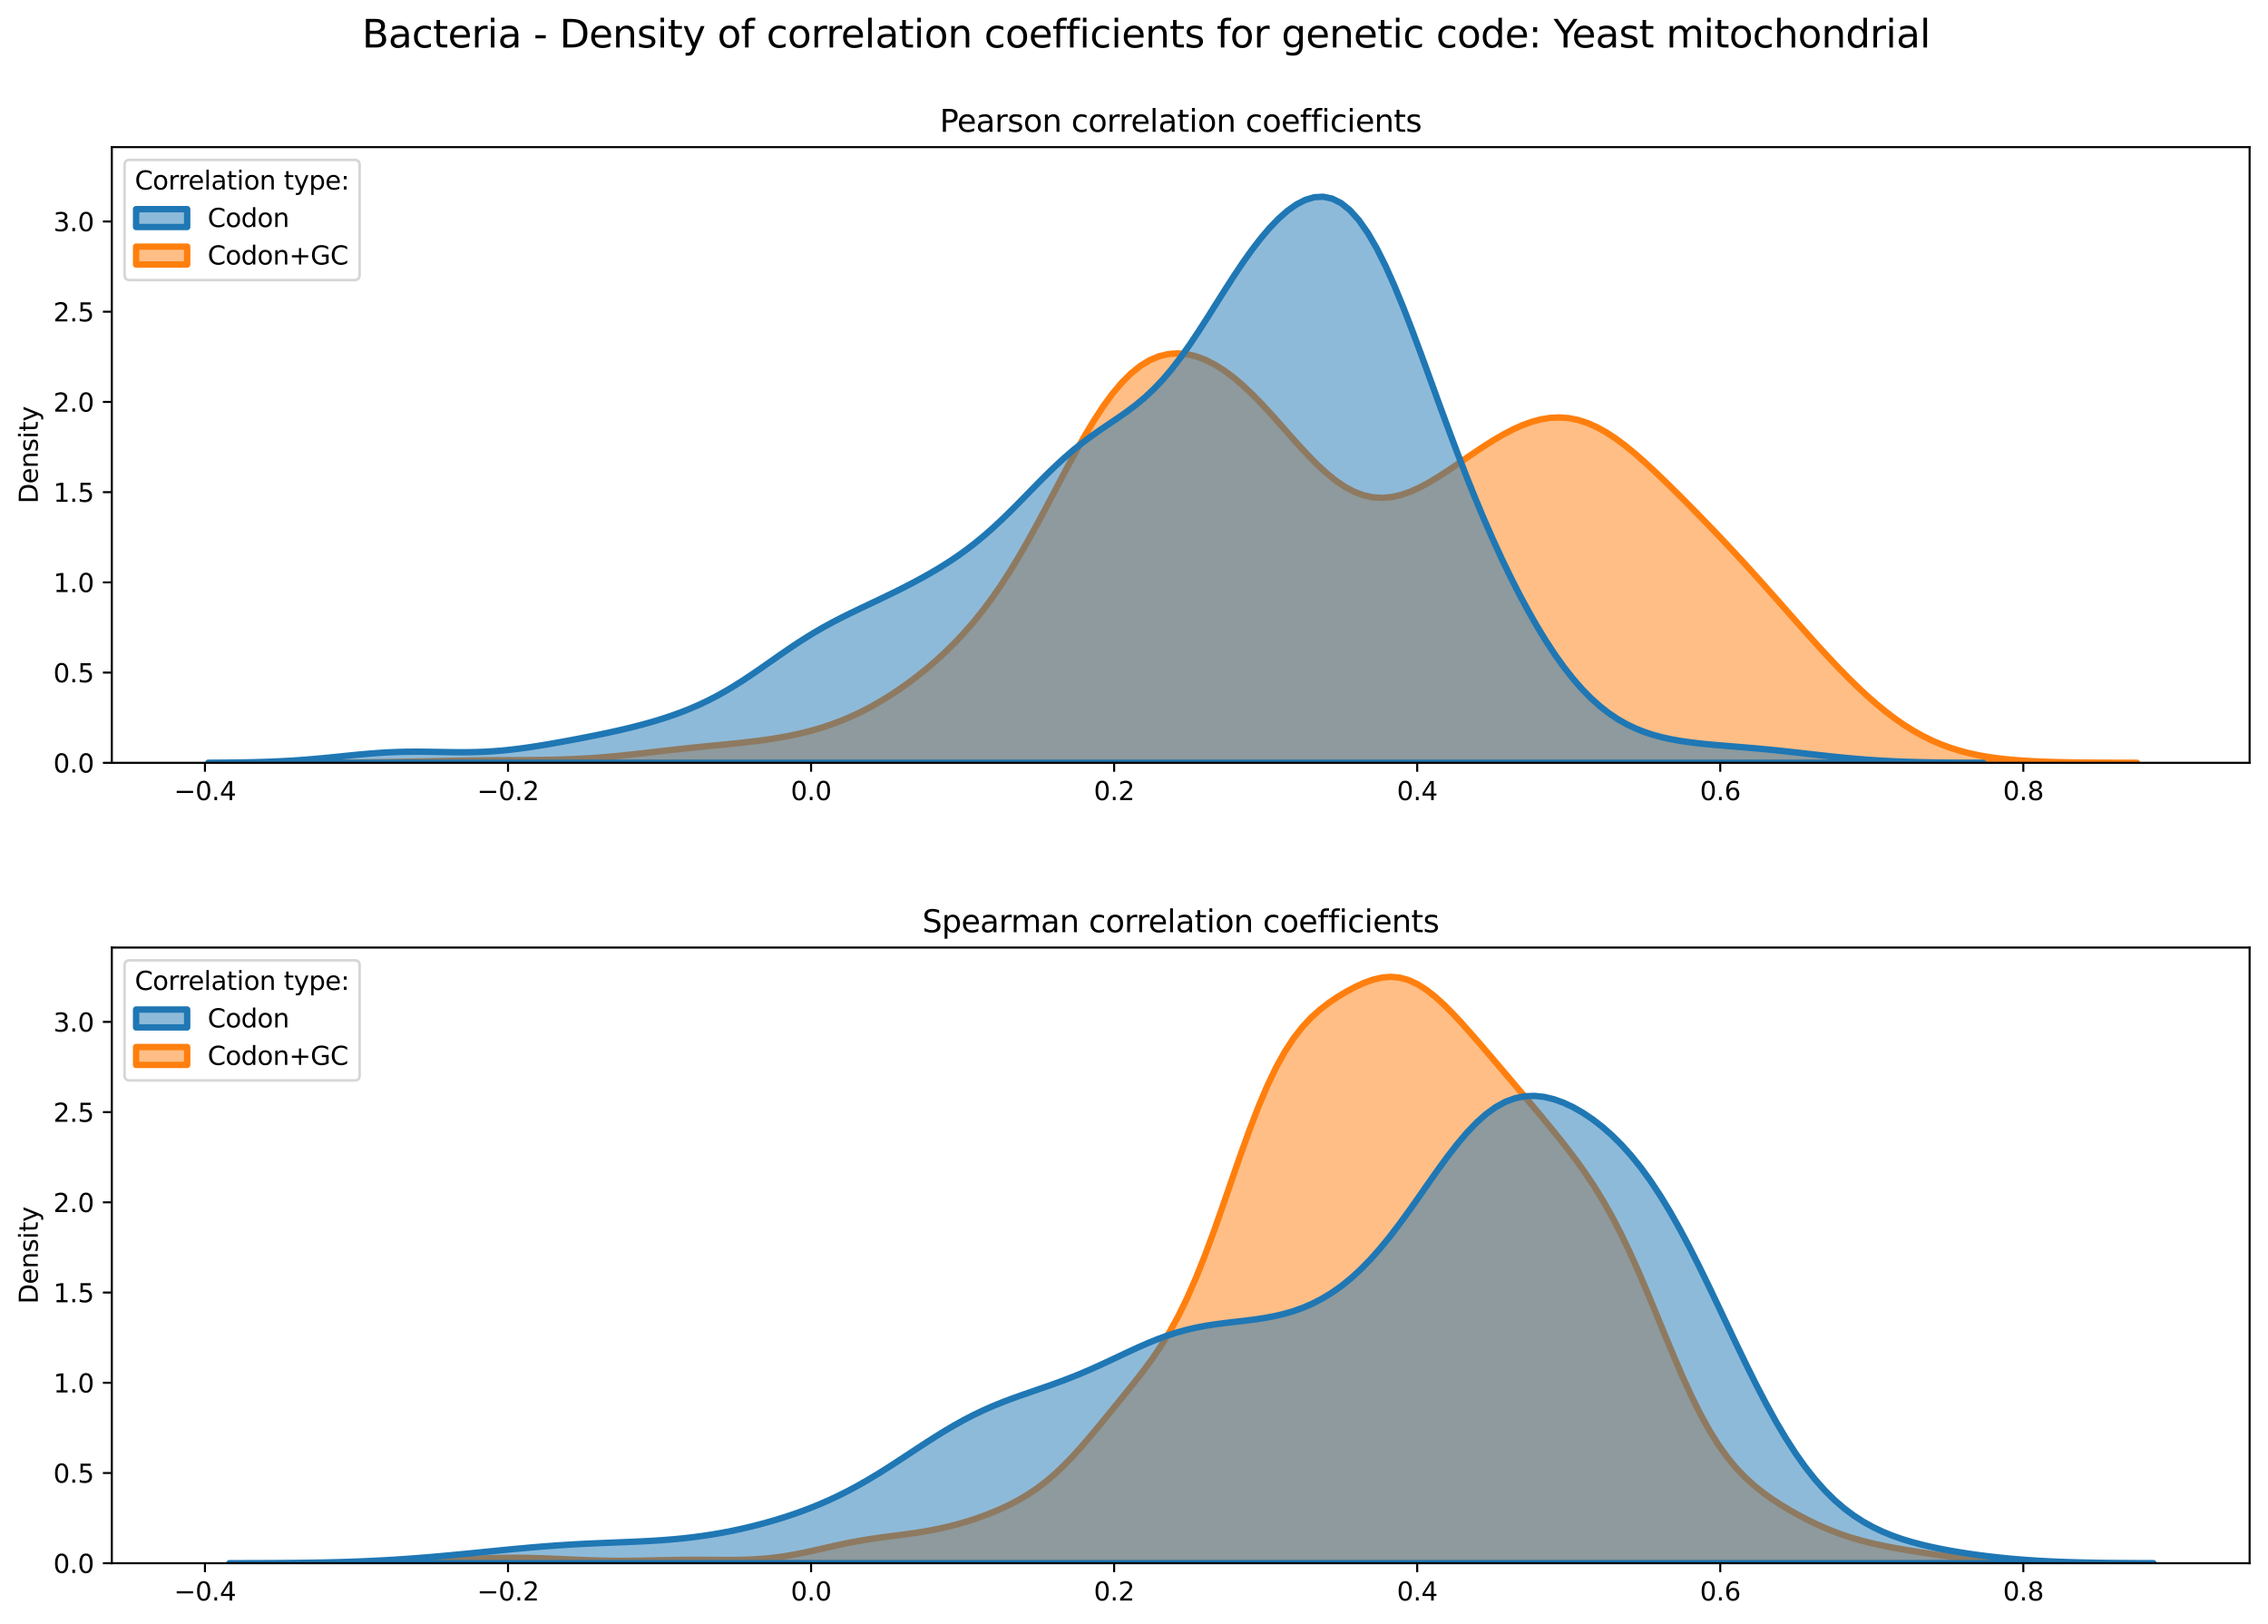<?xml version="1.0" encoding="utf-8" standalone="no"?>
<!DOCTYPE svg PUBLIC "-//W3C//DTD SVG 1.1//EN"
  "http://www.w3.org/Graphics/SVG/1.1/DTD/svg11.dtd">
<svg xmlns:xlink="http://www.w3.org/1999/xlink" width="887.981pt" height="635.878pt" viewBox="0 0 887.981 635.878" xmlns="http://www.w3.org/2000/svg" version="1.1">
 <defs>
  <style type="text/css">*{stroke-linejoin: round; stroke-linecap: butt}</style>
 </defs>
 <g id="figure_1">
  <g id="patch_1">
   <path d="M 0 635.878 
L 887.981 635.878 
L 887.981 0 
L 0 0 
z
" style="fill: #ffffff"/>
  </g>
  <g id="axes_1">
   <g id="patch_2">
    <path d="M 43.781 298.643 
L 880.781 298.643 
L 880.781 57.6 
L 43.781 57.6 
z
" style="fill: #ffffff"/>
   </g>
   <g id="PolyCollection_1">
    <defs>
     <path id="m1301cb6c13" d="M 110.902 -337.245 
L 110.902 -337.235 
L 114.55 -337.235 
L 118.197 -337.235 
L 121.844 -337.235 
L 125.492 -337.235 
L 129.139 -337.235 
L 132.786 -337.235 
L 136.434 -337.235 
L 140.081 -337.235 
L 143.728 -337.235 
L 147.376 -337.235 
L 151.023 -337.235 
L 154.67 -337.235 
L 158.318 -337.235 
L 161.965 -337.235 
L 165.613 -337.235 
L 169.26 -337.235 
L 172.907 -337.235 
L 176.555 -337.235 
L 180.202 -337.235 
L 183.849 -337.235 
L 187.497 -337.235 
L 191.144 -337.235 
L 194.791 -337.235 
L 198.439 -337.235 
L 202.086 -337.235 
L 205.733 -337.235 
L 209.381 -337.235 
L 213.028 -337.235 
L 216.675 -337.235 
L 220.323 -337.235 
L 223.97 -337.235 
L 227.617 -337.235 
L 231.265 -337.235 
L 234.912 -337.235 
L 238.559 -337.235 
L 242.207 -337.235 
L 245.854 -337.235 
L 249.502 -337.235 
L 253.149 -337.235 
L 256.796 -337.235 
L 260.444 -337.235 
L 264.091 -337.235 
L 267.738 -337.235 
L 271.386 -337.235 
L 275.033 -337.235 
L 278.68 -337.235 
L 282.328 -337.235 
L 285.975 -337.235 
L 289.622 -337.235 
L 293.27 -337.235 
L 296.917 -337.235 
L 300.564 -337.235 
L 304.212 -337.235 
L 307.859 -337.235 
L 311.506 -337.235 
L 315.154 -337.235 
L 318.801 -337.235 
L 322.448 -337.235 
L 326.096 -337.235 
L 329.743 -337.235 
L 333.39 -337.235 
L 337.038 -337.235 
L 340.685 -337.235 
L 344.333 -337.235 
L 347.98 -337.235 
L 351.627 -337.235 
L 355.275 -337.235 
L 358.922 -337.235 
L 362.569 -337.235 
L 366.217 -337.235 
L 369.864 -337.235 
L 373.511 -337.235 
L 377.159 -337.235 
L 380.806 -337.235 
L 384.453 -337.235 
L 388.101 -337.235 
L 391.748 -337.235 
L 395.395 -337.235 
L 399.043 -337.235 
L 402.69 -337.235 
L 406.337 -337.235 
L 409.985 -337.235 
L 413.632 -337.235 
L 417.279 -337.235 
L 420.927 -337.235 
L 424.574 -337.235 
L 428.222 -337.235 
L 431.869 -337.235 
L 435.516 -337.235 
L 439.164 -337.235 
L 442.811 -337.235 
L 446.458 -337.235 
L 450.106 -337.235 
L 453.753 -337.235 
L 457.4 -337.235 
L 461.048 -337.235 
L 464.695 -337.235 
L 468.342 -337.235 
L 471.99 -337.235 
L 475.637 -337.235 
L 479.284 -337.235 
L 482.932 -337.235 
L 486.579 -337.235 
L 490.226 -337.235 
L 493.874 -337.235 
L 497.521 -337.235 
L 501.168 -337.235 
L 504.816 -337.235 
L 508.463 -337.235 
L 512.111 -337.235 
L 515.758 -337.235 
L 519.405 -337.235 
L 523.053 -337.235 
L 526.7 -337.235 
L 530.347 -337.235 
L 533.995 -337.235 
L 537.642 -337.235 
L 541.289 -337.235 
L 544.937 -337.235 
L 548.584 -337.235 
L 552.231 -337.235 
L 555.879 -337.235 
L 559.526 -337.235 
L 563.173 -337.235 
L 566.821 -337.235 
L 570.468 -337.235 
L 574.115 -337.235 
L 577.763 -337.235 
L 581.41 -337.235 
L 585.057 -337.235 
L 588.705 -337.235 
L 592.352 -337.235 
L 595.999 -337.235 
L 599.647 -337.235 
L 603.294 -337.235 
L 606.942 -337.235 
L 610.589 -337.235 
L 614.236 -337.235 
L 617.884 -337.235 
L 621.531 -337.235 
L 625.178 -337.235 
L 628.826 -337.235 
L 632.473 -337.235 
L 636.12 -337.235 
L 639.768 -337.235 
L 643.415 -337.235 
L 647.062 -337.235 
L 650.71 -337.235 
L 654.357 -337.235 
L 658.004 -337.235 
L 661.652 -337.235 
L 665.299 -337.235 
L 668.946 -337.235 
L 672.594 -337.235 
L 676.241 -337.235 
L 679.888 -337.235 
L 683.536 -337.235 
L 687.183 -337.235 
L 690.831 -337.235 
L 694.478 -337.235 
L 698.125 -337.235 
L 701.773 -337.235 
L 705.42 -337.235 
L 709.067 -337.235 
L 712.715 -337.235 
L 716.362 -337.235 
L 720.009 -337.235 
L 723.657 -337.235 
L 727.304 -337.235 
L 730.951 -337.235 
L 734.599 -337.235 
L 738.246 -337.235 
L 741.893 -337.235 
L 745.541 -337.235 
L 749.188 -337.235 
L 752.835 -337.235 
L 756.483 -337.235 
L 760.13 -337.235 
L 763.777 -337.235 
L 767.425 -337.235 
L 771.072 -337.235 
L 774.72 -337.235 
L 778.367 -337.235 
L 782.014 -337.235 
L 785.662 -337.235 
L 789.309 -337.235 
L 792.956 -337.235 
L 796.604 -337.235 
L 800.251 -337.235 
L 803.898 -337.235 
L 807.546 -337.235 
L 811.193 -337.235 
L 814.84 -337.235 
L 818.488 -337.235 
L 822.135 -337.235 
L 825.782 -337.235 
L 829.43 -337.235 
L 833.077 -337.235 
L 836.724 -337.235 
L 836.724 -337.247 
L 836.724 -337.247 
L 833.077 -337.253 
L 829.43 -337.262 
L 825.782 -337.275 
L 822.135 -337.294 
L 818.488 -337.32 
L 814.84 -337.356 
L 811.193 -337.405 
L 807.546 -337.471 
L 803.898 -337.56 
L 800.251 -337.678 
L 796.604 -337.832 
L 792.956 -338.033 
L 789.309 -338.292 
L 785.662 -338.621 
L 782.014 -339.037 
L 778.367 -339.556 
L 774.72 -340.198 
L 771.072 -340.983 
L 767.425 -341.93 
L 763.777 -343.062 
L 760.13 -344.397 
L 756.483 -345.951 
L 752.835 -347.739 
L 749.188 -349.77 
L 745.541 -352.048 
L 741.893 -354.573 
L 738.246 -357.337 
L 734.599 -360.331 
L 730.951 -363.538 
L 727.304 -366.939 
L 723.657 -370.513 
L 720.009 -374.236 
L 716.362 -378.084 
L 712.715 -382.034 
L 709.067 -386.063 
L 705.42 -390.146 
L 701.773 -394.264 
L 698.125 -398.396 
L 694.478 -402.522 
L 690.831 -406.627 
L 687.183 -410.695 
L 683.536 -414.717 
L 679.888 -418.686 
L 676.241 -422.599 
L 672.594 -426.458 
L 668.946 -430.265 
L 665.299 -434.026 
L 661.652 -437.744 
L 658.004 -441.418 
L 654.357 -445.043 
L 650.71 -448.603 
L 647.062 -452.074 
L 643.415 -455.423 
L 639.768 -458.605 
L 636.12 -461.573 
L 632.473 -464.273 
L 628.826 -466.655 
L 625.178 -468.67 
L 621.531 -470.279 
L 617.884 -471.454 
L 614.236 -472.179 
L 610.589 -472.452 
L 606.942 -472.283 
L 603.294 -471.694 
L 599.647 -470.716 
L 595.999 -469.387 
L 592.352 -467.749 
L 588.705 -465.847 
L 585.057 -463.728 
L 581.41 -461.438 
L 577.763 -459.026 
L 574.115 -456.542 
L 570.468 -454.04 
L 566.821 -451.577 
L 563.173 -449.215 
L 559.526 -447.02 
L 555.879 -445.061 
L 552.231 -443.409 
L 548.584 -442.134 
L 544.937 -441.301 
L 541.289 -440.963 
L 537.642 -441.167 
L 533.995 -441.94 
L 530.347 -443.291 
L 526.7 -445.21 
L 523.053 -447.668 
L 519.405 -450.613 
L 515.758 -453.977 
L 512.111 -457.678 
L 508.463 -461.621 
L 504.816 -465.71 
L 501.168 -469.842 
L 497.521 -473.922 
L 493.874 -477.862 
L 490.226 -481.584 
L 486.579 -485.021 
L 482.932 -488.119 
L 479.284 -490.835 
L 475.637 -493.133 
L 471.99 -494.983 
L 468.342 -496.354 
L 464.695 -497.216 
L 461.048 -497.534 
L 457.4 -497.271 
L 453.753 -496.389 
L 450.106 -494.85 
L 446.458 -492.622 
L 442.811 -489.687 
L 439.164 -486.039 
L 435.516 -481.697 
L 431.869 -476.701 
L 428.222 -471.116 
L 424.574 -465.031 
L 420.927 -458.553 
L 417.279 -451.801 
L 413.632 -444.903 
L 409.985 -437.984 
L 406.337 -431.16 
L 402.69 -424.533 
L 399.043 -418.185 
L 395.395 -412.175 
L 391.748 -406.54 
L 388.101 -401.294 
L 384.453 -396.434 
L 380.806 -391.94 
L 377.159 -387.786 
L 373.511 -383.939 
L 369.864 -380.364 
L 366.217 -377.031 
L 362.569 -373.914 
L 358.922 -370.994 
L 355.275 -368.256 
L 351.627 -365.694 
L 347.98 -363.302 
L 344.333 -361.079 
L 340.685 -359.027 
L 337.038 -357.144 
L 333.39 -355.428 
L 329.743 -353.877 
L 326.096 -352.484 
L 322.448 -351.242 
L 318.801 -350.141 
L 315.154 -349.172 
L 311.506 -348.322 
L 307.859 -347.579 
L 304.212 -346.93 
L 300.564 -346.363 
L 296.917 -345.864 
L 293.27 -345.419 
L 289.622 -345.015 
L 285.975 -344.639 
L 282.328 -344.279 
L 278.68 -343.924 
L 275.033 -343.564 
L 271.386 -343.194 
L 267.738 -342.81 
L 264.091 -342.41 
L 260.444 -341.998 
L 256.796 -341.578 
L 253.149 -341.157 
L 249.502 -340.743 
L 245.854 -340.345 
L 242.207 -339.972 
L 238.559 -339.631 
L 234.912 -339.329 
L 231.265 -339.068 
L 227.617 -338.852 
L 223.97 -338.678 
L 220.323 -338.545 
L 216.675 -338.447 
L 213.028 -338.38 
L 209.381 -338.335 
L 205.733 -338.305 
L 202.086 -338.285 
L 198.439 -338.268 
L 194.791 -338.249 
L 191.144 -338.223 
L 187.497 -338.189 
L 183.849 -338.145 
L 180.202 -338.091 
L 176.555 -338.028 
L 172.907 -337.958 
L 169.26 -337.883 
L 165.613 -337.806 
L 161.965 -337.73 
L 158.318 -337.657 
L 154.67 -337.588 
L 151.023 -337.525 
L 147.376 -337.469 
L 143.728 -337.421 
L 140.081 -337.38 
L 136.434 -337.346 
L 132.786 -337.318 
L 129.139 -337.296 
L 125.492 -337.279 
L 121.844 -337.267 
L 118.197 -337.257 
L 114.55 -337.25 
L 110.902 -337.245 
z
" style="stroke: #ff7f0e; stroke-width: 2.5"/>
    </defs>
    <g clip-path="url(#p6107f4559b)">
     <use xlink:href="#m1301cb6c13" x="0" y="635.878" style="fill: #ff7f0e; fill-opacity: 0.5; stroke: #ff7f0e; stroke-width: 2.5"/>
    </g>
   </g>
   <g id="PolyCollection_2">
    <defs>
     <path id="m4902ee469c" d="M 81.54 -337.268 
L 81.54 -337.235 
L 85.033 -337.235 
L 88.525 -337.235 
L 92.017 -337.235 
L 95.509 -337.235 
L 99.001 -337.235 
L 102.493 -337.235 
L 105.986 -337.235 
L 109.478 -337.235 
L 112.97 -337.235 
L 116.462 -337.235 
L 119.954 -337.235 
L 123.447 -337.235 
L 126.939 -337.235 
L 130.431 -337.235 
L 133.923 -337.235 
L 137.415 -337.235 
L 140.907 -337.235 
L 144.4 -337.235 
L 147.892 -337.235 
L 151.384 -337.235 
L 154.876 -337.235 
L 158.368 -337.235 
L 161.86 -337.235 
L 165.353 -337.235 
L 168.845 -337.235 
L 172.337 -337.235 
L 175.829 -337.235 
L 179.321 -337.235 
L 182.813 -337.235 
L 186.306 -337.235 
L 189.798 -337.235 
L 193.29 -337.235 
L 196.782 -337.235 
L 200.274 -337.235 
L 203.767 -337.235 
L 207.259 -337.235 
L 210.751 -337.235 
L 214.243 -337.235 
L 217.735 -337.235 
L 221.227 -337.235 
L 224.72 -337.235 
L 228.212 -337.235 
L 231.704 -337.235 
L 235.196 -337.235 
L 238.688 -337.235 
L 242.18 -337.235 
L 245.673 -337.235 
L 249.165 -337.235 
L 252.657 -337.235 
L 256.149 -337.235 
L 259.641 -337.235 
L 263.133 -337.235 
L 266.626 -337.235 
L 270.118 -337.235 
L 273.61 -337.235 
L 277.102 -337.235 
L 280.594 -337.235 
L 284.086 -337.235 
L 287.579 -337.235 
L 291.071 -337.235 
L 294.563 -337.235 
L 298.055 -337.235 
L 301.547 -337.235 
L 305.04 -337.235 
L 308.532 -337.235 
L 312.024 -337.235 
L 315.516 -337.235 
L 319.008 -337.235 
L 322.5 -337.235 
L 325.993 -337.235 
L 329.485 -337.235 
L 332.977 -337.235 
L 336.469 -337.235 
L 339.961 -337.235 
L 343.453 -337.235 
L 346.946 -337.235 
L 350.438 -337.235 
L 353.93 -337.235 
L 357.422 -337.235 
L 360.914 -337.235 
L 364.406 -337.235 
L 367.899 -337.235 
L 371.391 -337.235 
L 374.883 -337.235 
L 378.375 -337.235 
L 381.867 -337.235 
L 385.359 -337.235 
L 388.852 -337.235 
L 392.344 -337.235 
L 395.836 -337.235 
L 399.328 -337.235 
L 402.82 -337.235 
L 406.313 -337.235 
L 409.805 -337.235 
L 413.297 -337.235 
L 416.789 -337.235 
L 420.281 -337.235 
L 423.773 -337.235 
L 427.266 -337.235 
L 430.758 -337.235 
L 434.25 -337.235 
L 437.742 -337.235 
L 441.234 -337.235 
L 444.726 -337.235 
L 448.219 -337.235 
L 451.711 -337.235 
L 455.203 -337.235 
L 458.695 -337.235 
L 462.187 -337.235 
L 465.679 -337.235 
L 469.172 -337.235 
L 472.664 -337.235 
L 476.156 -337.235 
L 479.648 -337.235 
L 483.14 -337.235 
L 486.633 -337.235 
L 490.125 -337.235 
L 493.617 -337.235 
L 497.109 -337.235 
L 500.601 -337.235 
L 504.093 -337.235 
L 507.586 -337.235 
L 511.078 -337.235 
L 514.57 -337.235 
L 518.062 -337.235 
L 521.554 -337.235 
L 525.046 -337.235 
L 528.539 -337.235 
L 532.031 -337.235 
L 535.523 -337.235 
L 539.015 -337.235 
L 542.507 -337.235 
L 545.999 -337.235 
L 549.492 -337.235 
L 552.984 -337.235 
L 556.476 -337.235 
L 559.968 -337.235 
L 563.46 -337.235 
L 566.952 -337.235 
L 570.445 -337.235 
L 573.937 -337.235 
L 577.429 -337.235 
L 580.921 -337.235 
L 584.413 -337.235 
L 587.906 -337.235 
L 591.398 -337.235 
L 594.89 -337.235 
L 598.382 -337.235 
L 601.874 -337.235 
L 605.366 -337.235 
L 608.859 -337.235 
L 612.351 -337.235 
L 615.843 -337.235 
L 619.335 -337.235 
L 622.827 -337.235 
L 626.319 -337.235 
L 629.812 -337.235 
L 633.304 -337.235 
L 636.796 -337.235 
L 640.288 -337.235 
L 643.78 -337.235 
L 647.272 -337.235 
L 650.765 -337.235 
L 654.257 -337.235 
L 657.749 -337.235 
L 661.241 -337.235 
L 664.733 -337.235 
L 668.226 -337.235 
L 671.718 -337.235 
L 675.21 -337.235 
L 678.702 -337.235 
L 682.194 -337.235 
L 685.686 -337.235 
L 689.179 -337.235 
L 692.671 -337.235 
L 696.163 -337.235 
L 699.655 -337.235 
L 703.147 -337.235 
L 706.639 -337.235 
L 710.132 -337.235 
L 713.624 -337.235 
L 717.116 -337.235 
L 720.608 -337.235 
L 724.1 -337.235 
L 727.592 -337.235 
L 731.085 -337.235 
L 734.577 -337.235 
L 738.069 -337.235 
L 741.561 -337.235 
L 745.053 -337.235 
L 748.545 -337.235 
L 752.038 -337.235 
L 755.53 -337.235 
L 759.022 -337.235 
L 762.514 -337.235 
L 766.006 -337.235 
L 769.499 -337.235 
L 772.991 -337.235 
L 776.483 -337.235 
L 776.483 -337.251 
L 776.483 -337.251 
L 772.991 -337.261 
L 769.499 -337.274 
L 766.006 -337.294 
L 762.514 -337.322 
L 759.022 -337.361 
L 755.53 -337.413 
L 752.038 -337.483 
L 748.545 -337.573 
L 745.053 -337.688 
L 741.561 -337.831 
L 738.069 -338.005 
L 734.577 -338.212 
L 731.085 -338.453 
L 727.592 -338.729 
L 724.1 -339.037 
L 720.608 -339.374 
L 717.116 -339.736 
L 713.624 -340.117 
L 710.132 -340.509 
L 706.639 -340.905 
L 703.147 -341.299 
L 699.655 -341.683 
L 696.163 -342.052 
L 692.671 -342.403 
L 689.179 -342.734 
L 685.686 -343.047 
L 682.194 -343.344 
L 678.702 -343.631 
L 675.21 -343.918 
L 671.718 -344.215 
L 668.226 -344.537 
L 664.733 -344.902 
L 661.241 -345.329 
L 657.749 -345.841 
L 654.257 -346.466 
L 650.765 -347.233 
L 647.272 -348.173 
L 643.78 -349.323 
L 640.288 -350.718 
L 636.796 -352.395 
L 633.304 -354.391 
L 629.812 -356.74 
L 626.319 -359.473 
L 622.827 -362.615 
L 619.335 -366.185 
L 615.843 -370.192 
L 612.351 -374.639 
L 608.859 -379.521 
L 605.366 -384.828 
L 601.874 -390.545 
L 598.382 -396.658 
L 594.89 -403.155 
L 591.398 -410.026 
L 587.906 -417.268 
L 584.413 -424.879 
L 580.921 -432.862 
L 577.429 -441.212 
L 573.937 -449.918 
L 570.445 -458.95 
L 566.952 -468.259 
L 563.46 -477.768 
L 559.968 -487.376 
L 556.476 -496.95 
L 552.984 -506.338 
L 549.492 -515.372 
L 545.999 -523.882 
L 542.507 -531.7 
L 539.015 -538.681 
L 535.523 -544.704 
L 532.031 -549.685 
L 528.539 -553.58 
L 525.046 -556.383 
L 521.554 -558.123 
L 518.062 -558.858 
L 514.57 -558.665 
L 511.078 -557.628 
L 507.586 -555.834 
L 504.093 -553.363 
L 500.601 -550.286 
L 497.109 -546.666 
L 493.617 -542.558 
L 490.125 -538.021 
L 486.633 -533.113 
L 483.14 -527.908 
L 479.648 -522.489 
L 476.156 -516.956 
L 472.664 -511.417 
L 469.172 -505.983 
L 465.679 -500.763 
L 462.187 -495.851 
L 458.695 -491.318 
L 455.203 -487.208 
L 451.711 -483.532 
L 448.219 -480.265 
L 444.726 -477.356 
L 441.234 -474.727 
L 437.742 -472.286 
L 434.25 -469.932 
L 430.758 -467.572 
L 427.266 -465.121 
L 423.773 -462.516 
L 420.281 -459.716 
L 416.789 -456.706 
L 413.297 -453.495 
L 409.805 -450.113 
L 406.313 -446.61 
L 402.82 -443.041 
L 399.328 -439.47 
L 395.836 -435.955 
L 392.344 -432.552 
L 388.852 -429.299 
L 385.359 -426.226 
L 381.867 -423.347 
L 378.375 -420.662 
L 374.883 -418.161 
L 371.391 -415.827 
L 367.899 -413.639 
L 364.406 -411.573 
L 360.914 -409.609 
L 357.422 -407.73 
L 353.93 -405.922 
L 350.438 -404.172 
L 346.946 -402.469 
L 343.453 -400.799 
L 339.961 -399.148 
L 336.469 -397.494 
L 332.977 -395.814 
L 329.485 -394.084 
L 325.993 -392.278 
L 322.5 -390.374 
L 319.008 -388.358 
L 315.516 -386.225 
L 312.024 -383.981 
L 308.532 -381.641 
L 305.04 -379.232 
L 301.547 -376.788 
L 298.055 -374.347 
L 294.563 -371.947 
L 291.071 -369.623 
L 287.579 -367.406 
L 284.086 -365.318 
L 280.594 -363.372 
L 277.102 -361.574 
L 273.61 -359.923 
L 270.118 -358.411 
L 266.626 -357.028 
L 263.133 -355.761 
L 259.641 -354.597 
L 256.149 -353.523 
L 252.657 -352.529 
L 249.165 -351.603 
L 245.673 -350.736 
L 242.18 -349.92 
L 238.688 -349.146 
L 235.196 -348.407 
L 231.704 -347.696 
L 228.212 -347.009 
L 224.72 -346.34 
L 221.227 -345.69 
L 217.735 -345.059 
L 214.243 -344.45 
L 210.751 -343.872 
L 207.259 -343.334 
L 203.767 -342.845 
L 200.274 -342.417 
L 196.782 -342.058 
L 193.29 -341.775 
L 189.798 -341.57 
L 186.306 -341.442 
L 182.813 -341.382 
L 179.321 -341.379 
L 175.829 -341.417 
L 172.337 -341.477 
L 168.845 -341.539 
L 165.353 -341.582 
L 161.86 -341.591 
L 158.368 -341.552 
L 154.876 -341.455 
L 151.384 -341.298 
L 147.892 -341.081 
L 144.4 -340.812 
L 140.907 -340.502 
L 137.415 -340.162 
L 133.923 -339.808 
L 130.431 -339.452 
L 126.939 -339.109 
L 123.447 -338.787 
L 119.954 -338.495 
L 116.462 -338.237 
L 112.97 -338.016 
L 109.478 -337.832 
L 105.986 -337.682 
L 102.493 -337.562 
L 99.001 -337.47 
L 95.509 -337.4 
L 92.017 -337.349 
L 88.525 -337.312 
L 85.033 -337.286 
L 81.54 -337.268 
z
" style="stroke: #1f77b4; stroke-width: 2.5"/>
    </defs>
    <g clip-path="url(#p6107f4559b)">
     <use xlink:href="#m4902ee469c" x="0" y="635.878" style="fill: #1f77b4; fill-opacity: 0.5; stroke: #1f77b4; stroke-width: 2.5"/>
    </g>
   </g>
   <g id="matplotlib.axis_1">
    <g id="xtick_1">
     <g id="line2d_1">
      <defs>
       <path id="m9e6ef1d108" d="M 0 0 
L 0 3.5 
" style="stroke: #000000; stroke-width: 0.8"/>
      </defs>
      <g>
       <use xlink:href="#m9e6ef1d108" x="80.247" y="298.643" style="stroke: #000000; stroke-width: 0.8"/>
      </g>
     </g>
     <g id="text_1">
      <!-- −0.4 -->
      <g transform="translate(68.106 313.242) scale(0.1 -0.1)">
       <defs>
        <path id="DejaVuSans-2212" d="M 678 2272 
L 4684 2272 
L 4684 1741 
L 678 1741 
L 678 2272 
z
" transform="scale(0.016)"/>
        <path id="DejaVuSans-30" d="M 2034 4250 
Q 1547 4250 1301 3770 
Q 1056 3291 1056 2328 
Q 1056 1369 1301 889 
Q 1547 409 2034 409 
Q 2525 409 2770 889 
Q 3016 1369 3016 2328 
Q 3016 3291 2770 3770 
Q 2525 4250 2034 4250 
z
M 2034 4750 
Q 2819 4750 3233 4129 
Q 3647 3509 3647 2328 
Q 3647 1150 3233 529 
Q 2819 -91 2034 -91 
Q 1250 -91 836 529 
Q 422 1150 422 2328 
Q 422 3509 836 4129 
Q 1250 4750 2034 4750 
z
" transform="scale(0.016)"/>
        <path id="DejaVuSans-2e" d="M 684 794 
L 1344 794 
L 1344 0 
L 684 0 
L 684 794 
z
" transform="scale(0.016)"/>
        <path id="DejaVuSans-34" d="M 2419 4116 
L 825 1625 
L 2419 1625 
L 2419 4116 
z
M 2253 4666 
L 3047 4666 
L 3047 1625 
L 3713 1625 
L 3713 1100 
L 3047 1100 
L 3047 0 
L 2419 0 
L 2419 1100 
L 313 1100 
L 313 1709 
L 2253 4666 
z
" transform="scale(0.016)"/>
       </defs>
       <use xlink:href="#DejaVuSans-2212"/>
       <use xlink:href="#DejaVuSans-30" x="83.789"/>
       <use xlink:href="#DejaVuSans-2e" x="147.412"/>
       <use xlink:href="#DejaVuSans-34" x="179.199"/>
      </g>
     </g>
    </g>
    <g id="xtick_2">
     <g id="line2d_2">
      <g>
       <use xlink:href="#m9e6ef1d108" x="198.903" y="298.643" style="stroke: #000000; stroke-width: 0.8"/>
      </g>
     </g>
     <g id="text_2">
      <!-- −0.2 -->
      <g transform="translate(186.762 313.242) scale(0.1 -0.1)">
       <defs>
        <path id="DejaVuSans-32" d="M 1228 531 
L 3431 531 
L 3431 0 
L 469 0 
L 469 531 
Q 828 903 1448 1529 
Q 2069 2156 2228 2338 
Q 2531 2678 2651 2914 
Q 2772 3150 2772 3378 
Q 2772 3750 2511 3984 
Q 2250 4219 1831 4219 
Q 1534 4219 1204 4116 
Q 875 4013 500 3803 
L 500 4441 
Q 881 4594 1212 4672 
Q 1544 4750 1819 4750 
Q 2544 4750 2975 4387 
Q 3406 4025 3406 3419 
Q 3406 3131 3298 2873 
Q 3191 2616 2906 2266 
Q 2828 2175 2409 1742 
Q 1991 1309 1228 531 
z
" transform="scale(0.016)"/>
       </defs>
       <use xlink:href="#DejaVuSans-2212"/>
       <use xlink:href="#DejaVuSans-30" x="83.789"/>
       <use xlink:href="#DejaVuSans-2e" x="147.412"/>
       <use xlink:href="#DejaVuSans-32" x="179.199"/>
      </g>
     </g>
    </g>
    <g id="xtick_3">
     <g id="line2d_3">
      <g>
       <use xlink:href="#m9e6ef1d108" x="317.56" y="298.643" style="stroke: #000000; stroke-width: 0.8"/>
      </g>
     </g>
     <g id="text_3">
      <!-- 0.0 -->
      <g transform="translate(309.608 313.242) scale(0.1 -0.1)">
       <use xlink:href="#DejaVuSans-30"/>
       <use xlink:href="#DejaVuSans-2e" x="63.623"/>
       <use xlink:href="#DejaVuSans-30" x="95.41"/>
      </g>
     </g>
    </g>
    <g id="xtick_4">
     <g id="line2d_4">
      <g>
       <use xlink:href="#m9e6ef1d108" x="436.216" y="298.643" style="stroke: #000000; stroke-width: 0.8"/>
      </g>
     </g>
     <g id="text_4">
      <!-- 0.2 -->
      <g transform="translate(428.264 313.242) scale(0.1 -0.1)">
       <use xlink:href="#DejaVuSans-30"/>
       <use xlink:href="#DejaVuSans-2e" x="63.623"/>
       <use xlink:href="#DejaVuSans-32" x="95.41"/>
      </g>
     </g>
    </g>
    <g id="xtick_5">
     <g id="line2d_5">
      <g>
       <use xlink:href="#m9e6ef1d108" x="554.872" y="298.643" style="stroke: #000000; stroke-width: 0.8"/>
      </g>
     </g>
     <g id="text_5">
      <!-- 0.4 -->
      <g transform="translate(546.921 313.242) scale(0.1 -0.1)">
       <use xlink:href="#DejaVuSans-30"/>
       <use xlink:href="#DejaVuSans-2e" x="63.623"/>
       <use xlink:href="#DejaVuSans-34" x="95.41"/>
      </g>
     </g>
    </g>
    <g id="xtick_6">
     <g id="line2d_6">
      <g>
       <use xlink:href="#m9e6ef1d108" x="673.528" y="298.643" style="stroke: #000000; stroke-width: 0.8"/>
      </g>
     </g>
     <g id="text_6">
      <!-- 0.6 -->
      <g transform="translate(665.577 313.242) scale(0.1 -0.1)">
       <defs>
        <path id="DejaVuSans-36" d="M 2113 2584 
Q 1688 2584 1439 2293 
Q 1191 2003 1191 1497 
Q 1191 994 1439 701 
Q 1688 409 2113 409 
Q 2538 409 2786 701 
Q 3034 994 3034 1497 
Q 3034 2003 2786 2293 
Q 2538 2584 2113 2584 
z
M 3366 4563 
L 3366 3988 
Q 3128 4100 2886 4159 
Q 2644 4219 2406 4219 
Q 1781 4219 1451 3797 
Q 1122 3375 1075 2522 
Q 1259 2794 1537 2939 
Q 1816 3084 2150 3084 
Q 2853 3084 3261 2657 
Q 3669 2231 3669 1497 
Q 3669 778 3244 343 
Q 2819 -91 2113 -91 
Q 1303 -91 875 529 
Q 447 1150 447 2328 
Q 447 3434 972 4092 
Q 1497 4750 2381 4750 
Q 2619 4750 2861 4703 
Q 3103 4656 3366 4563 
z
" transform="scale(0.016)"/>
       </defs>
       <use xlink:href="#DejaVuSans-30"/>
       <use xlink:href="#DejaVuSans-2e" x="63.623"/>
       <use xlink:href="#DejaVuSans-36" x="95.41"/>
      </g>
     </g>
    </g>
    <g id="xtick_7">
     <g id="line2d_7">
      <g>
       <use xlink:href="#m9e6ef1d108" x="792.185" y="298.643" style="stroke: #000000; stroke-width: 0.8"/>
      </g>
     </g>
     <g id="text_7">
      <!-- 0.8 -->
      <g transform="translate(784.233 313.242) scale(0.1 -0.1)">
       <defs>
        <path id="DejaVuSans-38" d="M 2034 2216 
Q 1584 2216 1326 1975 
Q 1069 1734 1069 1313 
Q 1069 891 1326 650 
Q 1584 409 2034 409 
Q 2484 409 2743 651 
Q 3003 894 3003 1313 
Q 3003 1734 2745 1975 
Q 2488 2216 2034 2216 
z
M 1403 2484 
Q 997 2584 770 2862 
Q 544 3141 544 3541 
Q 544 4100 942 4425 
Q 1341 4750 2034 4750 
Q 2731 4750 3128 4425 
Q 3525 4100 3525 3541 
Q 3525 3141 3298 2862 
Q 3072 2584 2669 2484 
Q 3125 2378 3379 2068 
Q 3634 1759 3634 1313 
Q 3634 634 3220 271 
Q 2806 -91 2034 -91 
Q 1263 -91 848 271 
Q 434 634 434 1313 
Q 434 1759 690 2068 
Q 947 2378 1403 2484 
z
M 1172 3481 
Q 1172 3119 1398 2916 
Q 1625 2713 2034 2713 
Q 2441 2713 2670 2916 
Q 2900 3119 2900 3481 
Q 2900 3844 2670 4047 
Q 2441 4250 2034 4250 
Q 1625 4250 1398 4047 
Q 1172 3844 1172 3481 
z
" transform="scale(0.016)"/>
       </defs>
       <use xlink:href="#DejaVuSans-30"/>
       <use xlink:href="#DejaVuSans-2e" x="63.623"/>
       <use xlink:href="#DejaVuSans-38" x="95.41"/>
      </g>
     </g>
    </g>
   </g>
   <g id="matplotlib.axis_2">
    <g id="ytick_1">
     <g id="line2d_8">
      <defs>
       <path id="m090f882257" d="M 0 0 
L -3.5 0 
" style="stroke: #000000; stroke-width: 0.8"/>
      </defs>
      <g>
       <use xlink:href="#m090f882257" x="43.781" y="298.643" style="stroke: #000000; stroke-width: 0.8"/>
      </g>
     </g>
     <g id="text_8">
      <!-- 0.0 -->
      <g transform="translate(20.878 302.443) scale(0.1 -0.1)">
       <use xlink:href="#DejaVuSans-30"/>
       <use xlink:href="#DejaVuSans-2e" x="63.623"/>
       <use xlink:href="#DejaVuSans-30" x="95.41"/>
      </g>
     </g>
    </g>
    <g id="ytick_2">
     <g id="line2d_9">
      <g>
       <use xlink:href="#m090f882257" x="43.781" y="263.321" style="stroke: #000000; stroke-width: 0.8"/>
      </g>
     </g>
     <g id="text_9">
      <!-- 0.5 -->
      <g transform="translate(20.878 267.12) scale(0.1 -0.1)">
       <defs>
        <path id="DejaVuSans-35" d="M 691 4666 
L 3169 4666 
L 3169 4134 
L 1269 4134 
L 1269 2991 
Q 1406 3038 1543 3061 
Q 1681 3084 1819 3084 
Q 2600 3084 3056 2656 
Q 3513 2228 3513 1497 
Q 3513 744 3044 326 
Q 2575 -91 1722 -91 
Q 1428 -91 1123 -41 
Q 819 9 494 109 
L 494 744 
Q 775 591 1075 516 
Q 1375 441 1709 441 
Q 2250 441 2565 725 
Q 2881 1009 2881 1497 
Q 2881 1984 2565 2268 
Q 2250 2553 1709 2553 
Q 1456 2553 1204 2497 
Q 953 2441 691 2322 
L 691 4666 
z
" transform="scale(0.016)"/>
       </defs>
       <use xlink:href="#DejaVuSans-30"/>
       <use xlink:href="#DejaVuSans-2e" x="63.623"/>
       <use xlink:href="#DejaVuSans-35" x="95.41"/>
      </g>
     </g>
    </g>
    <g id="ytick_3">
     <g id="line2d_10">
      <g>
       <use xlink:href="#m090f882257" x="43.781" y="227.998" style="stroke: #000000; stroke-width: 0.8"/>
      </g>
     </g>
     <g id="text_10">
      <!-- 1.0 -->
      <g transform="translate(20.878 231.798) scale(0.1 -0.1)">
       <defs>
        <path id="DejaVuSans-31" d="M 794 531 
L 1825 531 
L 1825 4091 
L 703 3866 
L 703 4441 
L 1819 4666 
L 2450 4666 
L 2450 531 
L 3481 531 
L 3481 0 
L 794 0 
L 794 531 
z
" transform="scale(0.016)"/>
       </defs>
       <use xlink:href="#DejaVuSans-31"/>
       <use xlink:href="#DejaVuSans-2e" x="63.623"/>
       <use xlink:href="#DejaVuSans-30" x="95.41"/>
      </g>
     </g>
    </g>
    <g id="ytick_4">
     <g id="line2d_11">
      <g>
       <use xlink:href="#m090f882257" x="43.781" y="192.676" style="stroke: #000000; stroke-width: 0.8"/>
      </g>
     </g>
     <g id="text_11">
      <!-- 1.5 -->
      <g transform="translate(20.878 196.475) scale(0.1 -0.1)">
       <use xlink:href="#DejaVuSans-31"/>
       <use xlink:href="#DejaVuSans-2e" x="63.623"/>
       <use xlink:href="#DejaVuSans-35" x="95.41"/>
      </g>
     </g>
    </g>
    <g id="ytick_5">
     <g id="line2d_12">
      <g>
       <use xlink:href="#m090f882257" x="43.781" y="157.353" style="stroke: #000000; stroke-width: 0.8"/>
      </g>
     </g>
     <g id="text_12">
      <!-- 2.0 -->
      <g transform="translate(20.878 161.153) scale(0.1 -0.1)">
       <use xlink:href="#DejaVuSans-32"/>
       <use xlink:href="#DejaVuSans-2e" x="63.623"/>
       <use xlink:href="#DejaVuSans-30" x="95.41"/>
      </g>
     </g>
    </g>
    <g id="ytick_6">
     <g id="line2d_13">
      <g>
       <use xlink:href="#m090f882257" x="43.781" y="122.031" style="stroke: #000000; stroke-width: 0.8"/>
      </g>
     </g>
     <g id="text_13">
      <!-- 2.5 -->
      <g transform="translate(20.878 125.83) scale(0.1 -0.1)">
       <use xlink:href="#DejaVuSans-32"/>
       <use xlink:href="#DejaVuSans-2e" x="63.623"/>
       <use xlink:href="#DejaVuSans-35" x="95.41"/>
      </g>
     </g>
    </g>
    <g id="ytick_7">
     <g id="line2d_14">
      <g>
       <use xlink:href="#m090f882257" x="43.781" y="86.708" style="stroke: #000000; stroke-width: 0.8"/>
      </g>
     </g>
     <g id="text_14">
      <!-- 3.0 -->
      <g transform="translate(20.878 90.508) scale(0.1 -0.1)">
       <defs>
        <path id="DejaVuSans-33" d="M 2597 2516 
Q 3050 2419 3304 2112 
Q 3559 1806 3559 1356 
Q 3559 666 3084 287 
Q 2609 -91 1734 -91 
Q 1441 -91 1130 -33 
Q 819 25 488 141 
L 488 750 
Q 750 597 1062 519 
Q 1375 441 1716 441 
Q 2309 441 2620 675 
Q 2931 909 2931 1356 
Q 2931 1769 2642 2001 
Q 2353 2234 1838 2234 
L 1294 2234 
L 1294 2753 
L 1863 2753 
Q 2328 2753 2575 2939 
Q 2822 3125 2822 3475 
Q 2822 3834 2567 4026 
Q 2313 4219 1838 4219 
Q 1578 4219 1281 4162 
Q 984 4106 628 3988 
L 628 4550 
Q 988 4650 1302 4700 
Q 1616 4750 1894 4750 
Q 2613 4750 3031 4423 
Q 3450 4097 3450 3541 
Q 3450 3153 3228 2886 
Q 3006 2619 2597 2516 
z
" transform="scale(0.016)"/>
       </defs>
       <use xlink:href="#DejaVuSans-33"/>
       <use xlink:href="#DejaVuSans-2e" x="63.623"/>
       <use xlink:href="#DejaVuSans-30" x="95.41"/>
      </g>
     </g>
    </g>
    <g id="text_15">
     <!-- Density -->
     <g transform="translate(14.798 197.13) rotate(-90) scale(0.1 -0.1)">
      <defs>
       <path id="DejaVuSans-44" d="M 1259 4147 
L 1259 519 
L 2022 519 
Q 2988 519 3436 956 
Q 3884 1394 3884 2338 
Q 3884 3275 3436 3711 
Q 2988 4147 2022 4147 
L 1259 4147 
z
M 628 4666 
L 1925 4666 
Q 3281 4666 3915 4102 
Q 4550 3538 4550 2338 
Q 4550 1131 3912 565 
Q 3275 0 1925 0 
L 628 0 
L 628 4666 
z
" transform="scale(0.016)"/>
       <path id="DejaVuSans-65" d="M 3597 1894 
L 3597 1613 
L 953 1613 
Q 991 1019 1311 708 
Q 1631 397 2203 397 
Q 2534 397 2845 478 
Q 3156 559 3463 722 
L 3463 178 
Q 3153 47 2828 -22 
Q 2503 -91 2169 -91 
Q 1331 -91 842 396 
Q 353 884 353 1716 
Q 353 2575 817 3079 
Q 1281 3584 2069 3584 
Q 2775 3584 3186 3129 
Q 3597 2675 3597 1894 
z
M 3022 2063 
Q 3016 2534 2758 2815 
Q 2500 3097 2075 3097 
Q 1594 3097 1305 2825 
Q 1016 2553 972 2059 
L 3022 2063 
z
" transform="scale(0.016)"/>
       <path id="DejaVuSans-6e" d="M 3513 2113 
L 3513 0 
L 2938 0 
L 2938 2094 
Q 2938 2591 2744 2837 
Q 2550 3084 2163 3084 
Q 1697 3084 1428 2787 
Q 1159 2491 1159 1978 
L 1159 0 
L 581 0 
L 581 3500 
L 1159 3500 
L 1159 2956 
Q 1366 3272 1645 3428 
Q 1925 3584 2291 3584 
Q 2894 3584 3203 3211 
Q 3513 2838 3513 2113 
z
" transform="scale(0.016)"/>
       <path id="DejaVuSans-73" d="M 2834 3397 
L 2834 2853 
Q 2591 2978 2328 3040 
Q 2066 3103 1784 3103 
Q 1356 3103 1142 2972 
Q 928 2841 928 2578 
Q 928 2378 1081 2264 
Q 1234 2150 1697 2047 
L 1894 2003 
Q 2506 1872 2764 1633 
Q 3022 1394 3022 966 
Q 3022 478 2636 193 
Q 2250 -91 1575 -91 
Q 1294 -91 989 -36 
Q 684 19 347 128 
L 347 722 
Q 666 556 975 473 
Q 1284 391 1588 391 
Q 1994 391 2212 530 
Q 2431 669 2431 922 
Q 2431 1156 2273 1281 
Q 2116 1406 1581 1522 
L 1381 1569 
Q 847 1681 609 1914 
Q 372 2147 372 2553 
Q 372 3047 722 3315 
Q 1072 3584 1716 3584 
Q 2034 3584 2315 3537 
Q 2597 3491 2834 3397 
z
" transform="scale(0.016)"/>
       <path id="DejaVuSans-69" d="M 603 3500 
L 1178 3500 
L 1178 0 
L 603 0 
L 603 3500 
z
M 603 4863 
L 1178 4863 
L 1178 4134 
L 603 4134 
L 603 4863 
z
" transform="scale(0.016)"/>
       <path id="DejaVuSans-74" d="M 1172 4494 
L 1172 3500 
L 2356 3500 
L 2356 3053 
L 1172 3053 
L 1172 1153 
Q 1172 725 1289 603 
Q 1406 481 1766 481 
L 2356 481 
L 2356 0 
L 1766 0 
Q 1100 0 847 248 
Q 594 497 594 1153 
L 594 3053 
L 172 3053 
L 172 3500 
L 594 3500 
L 594 4494 
L 1172 4494 
z
" transform="scale(0.016)"/>
       <path id="DejaVuSans-79" d="M 2059 -325 
Q 1816 -950 1584 -1140 
Q 1353 -1331 966 -1331 
L 506 -1331 
L 506 -850 
L 844 -850 
Q 1081 -850 1212 -737 
Q 1344 -625 1503 -206 
L 1606 56 
L 191 3500 
L 800 3500 
L 1894 763 
L 2988 3500 
L 3597 3500 
L 2059 -325 
z
" transform="scale(0.016)"/>
      </defs>
      <use xlink:href="#DejaVuSans-44"/>
      <use xlink:href="#DejaVuSans-65" x="77.002"/>
      <use xlink:href="#DejaVuSans-6e" x="138.525"/>
      <use xlink:href="#DejaVuSans-73" x="201.904"/>
      <use xlink:href="#DejaVuSans-69" x="254.004"/>
      <use xlink:href="#DejaVuSans-74" x="281.787"/>
      <use xlink:href="#DejaVuSans-79" x="320.996"/>
     </g>
    </g>
   </g>
   <g id="patch_3">
    <path d="M 43.781 298.643 
L 43.781 57.6 
" style="fill: none; stroke: #000000; stroke-width: 0.8; stroke-linejoin: miter; stroke-linecap: square"/>
   </g>
   <g id="patch_4">
    <path d="M 880.781 298.643 
L 880.781 57.6 
" style="fill: none; stroke: #000000; stroke-width: 0.8; stroke-linejoin: miter; stroke-linecap: square"/>
   </g>
   <g id="patch_5">
    <path d="M 43.781 298.643 
L 880.781 298.643 
" style="fill: none; stroke: #000000; stroke-width: 0.8; stroke-linejoin: miter; stroke-linecap: square"/>
   </g>
   <g id="patch_6">
    <path d="M 43.781 57.6 
L 880.781 57.6 
" style="fill: none; stroke: #000000; stroke-width: 0.8; stroke-linejoin: miter; stroke-linecap: square"/>
   </g>
   <g id="text_16">
    <!-- Pearson correlation coefficients -->
    <g transform="translate(367.949 51.6) scale(0.12 -0.12)">
     <defs>
      <path id="DejaVuSans-50" d="M 1259 4147 
L 1259 2394 
L 2053 2394 
Q 2494 2394 2734 2622 
Q 2975 2850 2975 3272 
Q 2975 3691 2734 3919 
Q 2494 4147 2053 4147 
L 1259 4147 
z
M 628 4666 
L 2053 4666 
Q 2838 4666 3239 4311 
Q 3641 3956 3641 3272 
Q 3641 2581 3239 2228 
Q 2838 1875 2053 1875 
L 1259 1875 
L 1259 0 
L 628 0 
L 628 4666 
z
" transform="scale(0.016)"/>
      <path id="DejaVuSans-61" d="M 2194 1759 
Q 1497 1759 1228 1600 
Q 959 1441 959 1056 
Q 959 750 1161 570 
Q 1363 391 1709 391 
Q 2188 391 2477 730 
Q 2766 1069 2766 1631 
L 2766 1759 
L 2194 1759 
z
M 3341 1997 
L 3341 0 
L 2766 0 
L 2766 531 
Q 2569 213 2275 61 
Q 1981 -91 1556 -91 
Q 1019 -91 701 211 
Q 384 513 384 1019 
Q 384 1609 779 1909 
Q 1175 2209 1959 2209 
L 2766 2209 
L 2766 2266 
Q 2766 2663 2505 2880 
Q 2244 3097 1772 3097 
Q 1472 3097 1187 3025 
Q 903 2953 641 2809 
L 641 3341 
Q 956 3463 1253 3523 
Q 1550 3584 1831 3584 
Q 2591 3584 2966 3190 
Q 3341 2797 3341 1997 
z
" transform="scale(0.016)"/>
      <path id="DejaVuSans-72" d="M 2631 2963 
Q 2534 3019 2420 3045 
Q 2306 3072 2169 3072 
Q 1681 3072 1420 2755 
Q 1159 2438 1159 1844 
L 1159 0 
L 581 0 
L 581 3500 
L 1159 3500 
L 1159 2956 
Q 1341 3275 1631 3429 
Q 1922 3584 2338 3584 
Q 2397 3584 2469 3576 
Q 2541 3569 2628 3553 
L 2631 2963 
z
" transform="scale(0.016)"/>
      <path id="DejaVuSans-6f" d="M 1959 3097 
Q 1497 3097 1228 2736 
Q 959 2375 959 1747 
Q 959 1119 1226 758 
Q 1494 397 1959 397 
Q 2419 397 2687 759 
Q 2956 1122 2956 1747 
Q 2956 2369 2687 2733 
Q 2419 3097 1959 3097 
z
M 1959 3584 
Q 2709 3584 3137 3096 
Q 3566 2609 3566 1747 
Q 3566 888 3137 398 
Q 2709 -91 1959 -91 
Q 1206 -91 779 398 
Q 353 888 353 1747 
Q 353 2609 779 3096 
Q 1206 3584 1959 3584 
z
" transform="scale(0.016)"/>
      <path id="DejaVuSans-20" transform="scale(0.016)"/>
      <path id="DejaVuSans-63" d="M 3122 3366 
L 3122 2828 
Q 2878 2963 2633 3030 
Q 2388 3097 2138 3097 
Q 1578 3097 1268 2742 
Q 959 2388 959 1747 
Q 959 1106 1268 751 
Q 1578 397 2138 397 
Q 2388 397 2633 464 
Q 2878 531 3122 666 
L 3122 134 
Q 2881 22 2623 -34 
Q 2366 -91 2075 -91 
Q 1284 -91 818 406 
Q 353 903 353 1747 
Q 353 2603 823 3093 
Q 1294 3584 2113 3584 
Q 2378 3584 2631 3529 
Q 2884 3475 3122 3366 
z
" transform="scale(0.016)"/>
      <path id="DejaVuSans-6c" d="M 603 4863 
L 1178 4863 
L 1178 0 
L 603 0 
L 603 4863 
z
" transform="scale(0.016)"/>
      <path id="DejaVuSans-66" d="M 2375 4863 
L 2375 4384 
L 1825 4384 
Q 1516 4384 1395 4259 
Q 1275 4134 1275 3809 
L 1275 3500 
L 2222 3500 
L 2222 3053 
L 1275 3053 
L 1275 0 
L 697 0 
L 697 3053 
L 147 3053 
L 147 3500 
L 697 3500 
L 697 3744 
Q 697 4328 969 4595 
Q 1241 4863 1831 4863 
L 2375 4863 
z
" transform="scale(0.016)"/>
     </defs>
     <use xlink:href="#DejaVuSans-50"/>
     <use xlink:href="#DejaVuSans-65" x="56.678"/>
     <use xlink:href="#DejaVuSans-61" x="118.201"/>
     <use xlink:href="#DejaVuSans-72" x="179.48"/>
     <use xlink:href="#DejaVuSans-73" x="220.594"/>
     <use xlink:href="#DejaVuSans-6f" x="272.693"/>
     <use xlink:href="#DejaVuSans-6e" x="333.875"/>
     <use xlink:href="#DejaVuSans-20" x="397.254"/>
     <use xlink:href="#DejaVuSans-63" x="429.041"/>
     <use xlink:href="#DejaVuSans-6f" x="484.021"/>
     <use xlink:href="#DejaVuSans-72" x="545.203"/>
     <use xlink:href="#DejaVuSans-72" x="584.566"/>
     <use xlink:href="#DejaVuSans-65" x="623.43"/>
     <use xlink:href="#DejaVuSans-6c" x="684.953"/>
     <use xlink:href="#DejaVuSans-61" x="712.736"/>
     <use xlink:href="#DejaVuSans-74" x="774.016"/>
     <use xlink:href="#DejaVuSans-69" x="813.225"/>
     <use xlink:href="#DejaVuSans-6f" x="841.008"/>
     <use xlink:href="#DejaVuSans-6e" x="902.189"/>
     <use xlink:href="#DejaVuSans-20" x="965.568"/>
     <use xlink:href="#DejaVuSans-63" x="997.355"/>
     <use xlink:href="#DejaVuSans-6f" x="1052.336"/>
     <use xlink:href="#DejaVuSans-65" x="1113.518"/>
     <use xlink:href="#DejaVuSans-66" x="1175.041"/>
     <use xlink:href="#DejaVuSans-66" x="1210.246"/>
     <use xlink:href="#DejaVuSans-69" x="1245.451"/>
     <use xlink:href="#DejaVuSans-63" x="1273.234"/>
     <use xlink:href="#DejaVuSans-69" x="1328.215"/>
     <use xlink:href="#DejaVuSans-65" x="1355.998"/>
     <use xlink:href="#DejaVuSans-6e" x="1417.521"/>
     <use xlink:href="#DejaVuSans-74" x="1480.9"/>
     <use xlink:href="#DejaVuSans-73" x="1520.109"/>
    </g>
   </g>
   <g id="legend_1">
    <g id="patch_7">
     <path d="M 50.781 109.634 
L 138.806 109.634 
Q 140.806 109.634 140.806 107.634 
L 140.806 64.6 
Q 140.806 62.6 138.806 62.6 
L 50.781 62.6 
Q 48.781 62.6 48.781 64.6 
L 48.781 107.634 
Q 48.781 109.634 50.781 109.634 
z
" style="fill: #ffffff; opacity: 0.8; stroke: #cccccc; stroke-linejoin: miter"/>
    </g>
    <g id="text_17">
     <!-- Correlation type: -->
     <g transform="translate(52.781 74.198) scale(0.1 -0.1)">
      <defs>
       <path id="DejaVuSans-43" d="M 4122 4306 
L 4122 3641 
Q 3803 3938 3442 4084 
Q 3081 4231 2675 4231 
Q 1875 4231 1450 3742 
Q 1025 3253 1025 2328 
Q 1025 1406 1450 917 
Q 1875 428 2675 428 
Q 3081 428 3442 575 
Q 3803 722 4122 1019 
L 4122 359 
Q 3791 134 3420 21 
Q 3050 -91 2638 -91 
Q 1578 -91 968 557 
Q 359 1206 359 2328 
Q 359 3453 968 4101 
Q 1578 4750 2638 4750 
Q 3056 4750 3426 4639 
Q 3797 4528 4122 4306 
z
" transform="scale(0.016)"/>
       <path id="DejaVuSans-70" d="M 1159 525 
L 1159 -1331 
L 581 -1331 
L 581 3500 
L 1159 3500 
L 1159 2969 
Q 1341 3281 1617 3432 
Q 1894 3584 2278 3584 
Q 2916 3584 3314 3078 
Q 3713 2572 3713 1747 
Q 3713 922 3314 415 
Q 2916 -91 2278 -91 
Q 1894 -91 1617 61 
Q 1341 213 1159 525 
z
M 3116 1747 
Q 3116 2381 2855 2742 
Q 2594 3103 2138 3103 
Q 1681 3103 1420 2742 
Q 1159 2381 1159 1747 
Q 1159 1113 1420 752 
Q 1681 391 2138 391 
Q 2594 391 2855 752 
Q 3116 1113 3116 1747 
z
" transform="scale(0.016)"/>
       <path id="DejaVuSans-3a" d="M 750 794 
L 1409 794 
L 1409 0 
L 750 0 
L 750 794 
z
M 750 3309 
L 1409 3309 
L 1409 2516 
L 750 2516 
L 750 3309 
z
" transform="scale(0.016)"/>
      </defs>
      <use xlink:href="#DejaVuSans-43"/>
      <use xlink:href="#DejaVuSans-6f" x="69.824"/>
      <use xlink:href="#DejaVuSans-72" x="131.006"/>
      <use xlink:href="#DejaVuSans-72" x="170.369"/>
      <use xlink:href="#DejaVuSans-65" x="209.232"/>
      <use xlink:href="#DejaVuSans-6c" x="270.756"/>
      <use xlink:href="#DejaVuSans-61" x="298.539"/>
      <use xlink:href="#DejaVuSans-74" x="359.818"/>
      <use xlink:href="#DejaVuSans-69" x="399.027"/>
      <use xlink:href="#DejaVuSans-6f" x="426.811"/>
      <use xlink:href="#DejaVuSans-6e" x="487.992"/>
      <use xlink:href="#DejaVuSans-20" x="551.371"/>
      <use xlink:href="#DejaVuSans-74" x="583.158"/>
      <use xlink:href="#DejaVuSans-79" x="622.367"/>
      <use xlink:href="#DejaVuSans-70" x="681.547"/>
      <use xlink:href="#DejaVuSans-65" x="745.023"/>
      <use xlink:href="#DejaVuSans-3a" x="806.547"/>
     </g>
    </g>
    <g id="patch_8">
     <path d="M 53.285 88.877 
L 73.285 88.877 
L 73.285 81.877 
L 53.285 81.877 
z
" style="fill: #1f77b4; fill-opacity: 0.5; stroke: #1f77b4; stroke-width: 2.5; stroke-linejoin: miter"/>
    </g>
    <g id="text_18">
     <!-- Codon -->
     <g transform="translate(81.285 88.877) scale(0.1 -0.1)">
      <defs>
       <path id="DejaVuSans-64" d="M 2906 2969 
L 2906 4863 
L 3481 4863 
L 3481 0 
L 2906 0 
L 2906 525 
Q 2725 213 2448 61 
Q 2172 -91 1784 -91 
Q 1150 -91 751 415 
Q 353 922 353 1747 
Q 353 2572 751 3078 
Q 1150 3584 1784 3584 
Q 2172 3584 2448 3432 
Q 2725 3281 2906 2969 
z
M 947 1747 
Q 947 1113 1208 752 
Q 1469 391 1925 391 
Q 2381 391 2643 752 
Q 2906 1113 2906 1747 
Q 2906 2381 2643 2742 
Q 2381 3103 1925 3103 
Q 1469 3103 1208 2742 
Q 947 2381 947 1747 
z
" transform="scale(0.016)"/>
      </defs>
      <use xlink:href="#DejaVuSans-43"/>
      <use xlink:href="#DejaVuSans-6f" x="69.824"/>
      <use xlink:href="#DejaVuSans-64" x="131.006"/>
      <use xlink:href="#DejaVuSans-6f" x="194.482"/>
      <use xlink:href="#DejaVuSans-6e" x="255.664"/>
     </g>
    </g>
    <g id="patch_9">
     <path d="M 53.285 103.555 
L 73.285 103.555 
L 73.285 96.555 
L 53.285 96.555 
z
" style="fill: #ff7f0e; fill-opacity: 0.5; stroke: #ff7f0e; stroke-width: 2.5; stroke-linejoin: miter"/>
    </g>
    <g id="text_19">
     <!-- Codon+GC -->
     <g transform="translate(81.285 103.555) scale(0.1 -0.1)">
      <defs>
       <path id="DejaVuSans-2b" d="M 2944 4013 
L 2944 2272 
L 4684 2272 
L 4684 1741 
L 2944 1741 
L 2944 0 
L 2419 0 
L 2419 1741 
L 678 1741 
L 678 2272 
L 2419 2272 
L 2419 4013 
L 2944 4013 
z
" transform="scale(0.016)"/>
       <path id="DejaVuSans-47" d="M 3809 666 
L 3809 1919 
L 2778 1919 
L 2778 2438 
L 4434 2438 
L 4434 434 
Q 4069 175 3628 42 
Q 3188 -91 2688 -91 
Q 1594 -91 976 548 
Q 359 1188 359 2328 
Q 359 3472 976 4111 
Q 1594 4750 2688 4750 
Q 3144 4750 3555 4637 
Q 3966 4525 4313 4306 
L 4313 3634 
Q 3963 3931 3569 4081 
Q 3175 4231 2741 4231 
Q 1884 4231 1454 3753 
Q 1025 3275 1025 2328 
Q 1025 1384 1454 906 
Q 1884 428 2741 428 
Q 3075 428 3337 486 
Q 3600 544 3809 666 
z
" transform="scale(0.016)"/>
      </defs>
      <use xlink:href="#DejaVuSans-43"/>
      <use xlink:href="#DejaVuSans-6f" x="69.824"/>
      <use xlink:href="#DejaVuSans-64" x="131.006"/>
      <use xlink:href="#DejaVuSans-6f" x="194.482"/>
      <use xlink:href="#DejaVuSans-6e" x="255.664"/>
      <use xlink:href="#DejaVuSans-2b" x="319.043"/>
      <use xlink:href="#DejaVuSans-47" x="402.832"/>
      <use xlink:href="#DejaVuSans-43" x="480.322"/>
     </g>
    </g>
   </g>
  </g>
  <g id="axes_2">
   <g id="patch_10">
    <path d="M 43.781 612 
L 880.781 612 
L 880.781 370.957 
L 43.781 370.957 
z
" style="fill: #ffffff"/>
   </g>
   <g id="PolyCollection_3">
    <defs>
     <path id="ma165dbf72e" d="M 128.911 -23.892 
L 128.911 -23.878 
L 132.375 -23.878 
L 135.839 -23.878 
L 139.303 -23.878 
L 142.767 -23.878 
L 146.231 -23.878 
L 149.695 -23.878 
L 153.159 -23.878 
L 156.623 -23.878 
L 160.087 -23.878 
L 163.551 -23.878 
L 167.015 -23.878 
L 170.479 -23.878 
L 173.943 -23.878 
L 177.406 -23.878 
L 180.87 -23.878 
L 184.334 -23.878 
L 187.798 -23.878 
L 191.262 -23.878 
L 194.726 -23.878 
L 198.19 -23.878 
L 201.654 -23.878 
L 205.118 -23.878 
L 208.582 -23.878 
L 212.046 -23.878 
L 215.51 -23.878 
L 218.974 -23.878 
L 222.438 -23.878 
L 225.902 -23.878 
L 229.366 -23.878 
L 232.83 -23.878 
L 236.294 -23.878 
L 239.758 -23.878 
L 243.222 -23.878 
L 246.686 -23.878 
L 250.149 -23.878 
L 253.613 -23.878 
L 257.077 -23.878 
L 260.541 -23.878 
L 264.005 -23.878 
L 267.469 -23.878 
L 270.933 -23.878 
L 274.397 -23.878 
L 277.861 -23.878 
L 281.325 -23.878 
L 284.789 -23.878 
L 288.253 -23.878 
L 291.717 -23.878 
L 295.181 -23.878 
L 298.645 -23.878 
L 302.109 -23.878 
L 305.573 -23.878 
L 309.037 -23.878 
L 312.501 -23.878 
L 315.965 -23.878 
L 319.429 -23.878 
L 322.892 -23.878 
L 326.356 -23.878 
L 329.82 -23.878 
L 333.284 -23.878 
L 336.748 -23.878 
L 340.212 -23.878 
L 343.676 -23.878 
L 347.14 -23.878 
L 350.604 -23.878 
L 354.068 -23.878 
L 357.532 -23.878 
L 360.996 -23.878 
L 364.46 -23.878 
L 367.924 -23.878 
L 371.388 -23.878 
L 374.852 -23.878 
L 378.316 -23.878 
L 381.78 -23.878 
L 385.244 -23.878 
L 388.708 -23.878 
L 392.172 -23.878 
L 395.635 -23.878 
L 399.099 -23.878 
L 402.563 -23.878 
L 406.027 -23.878 
L 409.491 -23.878 
L 412.955 -23.878 
L 416.419 -23.878 
L 419.883 -23.878 
L 423.347 -23.878 
L 426.811 -23.878 
L 430.275 -23.878 
L 433.739 -23.878 
L 437.203 -23.878 
L 440.667 -23.878 
L 444.131 -23.878 
L 447.595 -23.878 
L 451.059 -23.878 
L 454.523 -23.878 
L 457.987 -23.878 
L 461.451 -23.878 
L 464.915 -23.878 
L 468.379 -23.878 
L 471.842 -23.878 
L 475.306 -23.878 
L 478.77 -23.878 
L 482.234 -23.878 
L 485.698 -23.878 
L 489.162 -23.878 
L 492.626 -23.878 
L 496.09 -23.878 
L 499.554 -23.878 
L 503.018 -23.878 
L 506.482 -23.878 
L 509.946 -23.878 
L 513.41 -23.878 
L 516.874 -23.878 
L 520.338 -23.878 
L 523.802 -23.878 
L 527.266 -23.878 
L 530.73 -23.878 
L 534.194 -23.878 
L 537.658 -23.878 
L 541.122 -23.878 
L 544.585 -23.878 
L 548.049 -23.878 
L 551.513 -23.878 
L 554.977 -23.878 
L 558.441 -23.878 
L 561.905 -23.878 
L 565.369 -23.878 
L 568.833 -23.878 
L 572.297 -23.878 
L 575.761 -23.878 
L 579.225 -23.878 
L 582.689 -23.878 
L 586.153 -23.878 
L 589.617 -23.878 
L 593.081 -23.878 
L 596.545 -23.878 
L 600.009 -23.878 
L 603.473 -23.878 
L 606.937 -23.878 
L 610.401 -23.878 
L 613.865 -23.878 
L 617.328 -23.878 
L 620.792 -23.878 
L 624.256 -23.878 
L 627.72 -23.878 
L 631.184 -23.878 
L 634.648 -23.878 
L 638.112 -23.878 
L 641.576 -23.878 
L 645.04 -23.878 
L 648.504 -23.878 
L 651.968 -23.878 
L 655.432 -23.878 
L 658.896 -23.878 
L 662.36 -23.878 
L 665.824 -23.878 
L 669.288 -23.878 
L 672.752 -23.878 
L 676.216 -23.878 
L 679.68 -23.878 
L 683.144 -23.878 
L 686.608 -23.878 
L 690.071 -23.878 
L 693.535 -23.878 
L 696.999 -23.878 
L 700.463 -23.878 
L 703.927 -23.878 
L 707.391 -23.878 
L 710.855 -23.878 
L 714.319 -23.878 
L 717.783 -23.878 
L 721.247 -23.878 
L 724.711 -23.878 
L 728.175 -23.878 
L 731.639 -23.878 
L 735.103 -23.878 
L 738.567 -23.878 
L 742.031 -23.878 
L 745.495 -23.878 
L 748.959 -23.878 
L 752.423 -23.878 
L 755.887 -23.878 
L 759.351 -23.878 
L 762.815 -23.878 
L 766.278 -23.878 
L 769.742 -23.878 
L 773.206 -23.878 
L 776.67 -23.878 
L 780.134 -23.878 
L 783.598 -23.878 
L 787.062 -23.878 
L 790.526 -23.878 
L 793.99 -23.878 
L 797.454 -23.878 
L 800.918 -23.878 
L 804.382 -23.878 
L 807.846 -23.878 
L 811.31 -23.878 
L 814.774 -23.878 
L 818.238 -23.878 
L 818.238 -23.893 
L 818.238 -23.893 
L 814.774 -23.903 
L 811.31 -23.919 
L 807.846 -23.942 
L 804.382 -23.977 
L 800.918 -24.026 
L 797.454 -24.094 
L 793.99 -24.185 
L 790.526 -24.305 
L 787.062 -24.457 
L 783.598 -24.646 
L 780.134 -24.874 
L 776.67 -25.143 
L 773.206 -25.454 
L 769.742 -25.806 
L 766.278 -26.197 
L 762.815 -26.623 
L 759.351 -27.081 
L 755.887 -27.569 
L 752.423 -28.085 
L 748.959 -28.629 
L 745.495 -29.205 
L 742.031 -29.818 
L 738.567 -30.481 
L 735.103 -31.206 
L 731.639 -32.011 
L 728.175 -32.914 
L 724.711 -33.93 
L 721.247 -35.075 
L 717.783 -36.357 
L 714.319 -37.779 
L 710.855 -39.339 
L 707.391 -41.032 
L 703.927 -42.855 
L 700.463 -44.81 
L 696.999 -46.909 
L 693.535 -49.182 
L 690.071 -51.678 
L 686.608 -54.465 
L 683.144 -57.628 
L 679.68 -61.263 
L 676.216 -65.462 
L 672.752 -70.309 
L 669.288 -75.856 
L 665.824 -82.12 
L 662.36 -89.069 
L 658.896 -96.62 
L 655.432 -104.644 
L 651.968 -112.971 
L 648.504 -121.414 
L 645.04 -129.779 
L 641.576 -137.891 
L 638.112 -145.607 
L 634.648 -152.829 
L 631.184 -159.51 
L 627.72 -165.649 
L 624.256 -171.286 
L 620.792 -176.491 
L 617.328 -181.345 
L 613.865 -185.935 
L 610.401 -190.337 
L 606.937 -194.613 
L 603.473 -198.811 
L 600.009 -202.962 
L 596.545 -207.083 
L 593.081 -211.187 
L 589.617 -215.278 
L 586.153 -219.357 
L 582.689 -223.42 
L 579.225 -227.453 
L 575.761 -231.431 
L 572.297 -235.313 
L 568.833 -239.035 
L 565.369 -242.518 
L 561.905 -245.668 
L 558.441 -248.384 
L 554.977 -250.574 
L 551.513 -252.167 
L 548.049 -253.123 
L 544.585 -253.443 
L 541.122 -253.167 
L 537.658 -252.369 
L 534.194 -251.139 
L 530.73 -249.57 
L 527.266 -247.732 
L 523.802 -245.655 
L 520.338 -243.321 
L 516.874 -240.659 
L 513.41 -237.553 
L 509.946 -233.856 
L 506.482 -229.418 
L 503.018 -224.105 
L 499.554 -217.83 
L 496.09 -210.567 
L 492.626 -202.369 
L 489.162 -193.365 
L 485.698 -183.757 
L 482.234 -173.798 
L 478.77 -163.769 
L 475.306 -153.951 
L 471.842 -144.592 
L 468.379 -135.888 
L 464.915 -127.961 
L 461.451 -120.852 
L 457.987 -114.529 
L 454.523 -108.895 
L 451.059 -103.813 
L 447.595 -99.128 
L 444.131 -94.69 
L 440.667 -90.379 
L 437.203 -86.115 
L 433.739 -81.863 
L 430.275 -77.635 
L 426.811 -73.473 
L 423.347 -69.442 
L 419.883 -65.611 
L 416.419 -62.04 
L 412.955 -58.771 
L 409.491 -55.823 
L 406.027 -53.195 
L 402.563 -50.865 
L 399.099 -48.8 
L 395.635 -46.962 
L 392.172 -45.315 
L 388.708 -43.828 
L 385.244 -42.479 
L 381.78 -41.253 
L 378.316 -40.141 
L 374.852 -39.14 
L 371.388 -38.246 
L 367.924 -37.456 
L 364.46 -36.765 
L 360.996 -36.161 
L 357.532 -35.629 
L 354.068 -35.15 
L 350.604 -34.7 
L 347.14 -34.253 
L 343.676 -33.784 
L 340.212 -33.272 
L 336.748 -32.7 
L 333.284 -32.062 
L 329.82 -31.36 
L 326.356 -30.607 
L 322.892 -29.823 
L 319.429 -29.034 
L 315.965 -28.27 
L 312.501 -27.558 
L 309.037 -26.924 
L 305.573 -26.383 
L 302.109 -25.948 
L 298.645 -25.618 
L 295.181 -25.389 
L 291.717 -25.247 
L 288.253 -25.176 
L 284.789 -25.156 
L 281.325 -25.167 
L 277.861 -25.19 
L 274.397 -25.209 
L 270.933 -25.212 
L 267.469 -25.194 
L 264.005 -25.152 
L 260.541 -25.091 
L 257.077 -25.018 
L 253.613 -24.943 
L 250.149 -24.878 
L 246.686 -24.833 
L 243.222 -24.817 
L 239.758 -24.835 
L 236.294 -24.89 
L 232.83 -24.979 
L 229.366 -25.098 
L 225.902 -25.239 
L 222.438 -25.392 
L 218.974 -25.546 
L 215.51 -25.691 
L 212.046 -25.816 
L 208.582 -25.915 
L 205.118 -25.98 
L 201.654 -26.008 
L 198.19 -25.996 
L 194.726 -25.944 
L 191.262 -25.854 
L 187.798 -25.731 
L 184.334 -25.58 
L 180.87 -25.408 
L 177.406 -25.223 
L 173.943 -25.033 
L 170.479 -24.846 
L 167.015 -24.67 
L 163.551 -24.509 
L 160.087 -24.368 
L 156.623 -24.249 
L 153.159 -24.151 
L 149.695 -24.073 
L 146.231 -24.014 
L 142.767 -23.97 
L 139.303 -23.938 
L 135.839 -23.917 
L 132.375 -23.902 
L 128.911 -23.892 
z
" style="stroke: #ff7f0e; stroke-width: 2.5"/>
    </defs>
    <g clip-path="url(#pdc97fef3c5)">
     <use xlink:href="#ma165dbf72e" x="0" y="635.878" style="fill: #ff7f0e; fill-opacity: 0.5; stroke: #ff7f0e; stroke-width: 2.5"/>
    </g>
   </g>
   <g id="PolyCollection_4">
    <defs>
     <path id="m0b32e107f2" d="M 89.805 -23.889 
L 89.805 -23.878 
L 93.59 -23.878 
L 97.376 -23.878 
L 101.161 -23.878 
L 104.947 -23.878 
L 108.732 -23.878 
L 112.518 -23.878 
L 116.303 -23.878 
L 120.089 -23.878 
L 123.874 -23.878 
L 127.66 -23.878 
L 131.445 -23.878 
L 135.231 -23.878 
L 139.016 -23.878 
L 142.801 -23.878 
L 146.587 -23.878 
L 150.372 -23.878 
L 154.158 -23.878 
L 157.943 -23.878 
L 161.729 -23.878 
L 165.514 -23.878 
L 169.3 -23.878 
L 173.085 -23.878 
L 176.871 -23.878 
L 180.656 -23.878 
L 184.442 -23.878 
L 188.227 -23.878 
L 192.013 -23.878 
L 195.798 -23.878 
L 199.584 -23.878 
L 203.369 -23.878 
L 207.155 -23.878 
L 210.94 -23.878 
L 214.726 -23.878 
L 218.511 -23.878 
L 222.297 -23.878 
L 226.082 -23.878 
L 229.868 -23.878 
L 233.653 -23.878 
L 237.439 -23.878 
L 241.224 -23.878 
L 245.01 -23.878 
L 248.795 -23.878 
L 252.58 -23.878 
L 256.366 -23.878 
L 260.151 -23.878 
L 263.937 -23.878 
L 267.722 -23.878 
L 271.508 -23.878 
L 275.293 -23.878 
L 279.079 -23.878 
L 282.864 -23.878 
L 286.65 -23.878 
L 290.435 -23.878 
L 294.221 -23.878 
L 298.006 -23.878 
L 301.792 -23.878 
L 305.577 -23.878 
L 309.363 -23.878 
L 313.148 -23.878 
L 316.934 -23.878 
L 320.719 -23.878 
L 324.505 -23.878 
L 328.29 -23.878 
L 332.076 -23.878 
L 335.861 -23.878 
L 339.647 -23.878 
L 343.432 -23.878 
L 347.218 -23.878 
L 351.003 -23.878 
L 354.788 -23.878 
L 358.574 -23.878 
L 362.359 -23.878 
L 366.145 -23.878 
L 369.93 -23.878 
L 373.716 -23.878 
L 377.501 -23.878 
L 381.287 -23.878 
L 385.072 -23.878 
L 388.858 -23.878 
L 392.643 -23.878 
L 396.429 -23.878 
L 400.214 -23.878 
L 404 -23.878 
L 407.785 -23.878 
L 411.571 -23.878 
L 415.356 -23.878 
L 419.142 -23.878 
L 422.927 -23.878 
L 426.713 -23.878 
L 430.498 -23.878 
L 434.284 -23.878 
L 438.069 -23.878 
L 441.855 -23.878 
L 445.64 -23.878 
L 449.426 -23.878 
L 453.211 -23.878 
L 456.997 -23.878 
L 460.782 -23.878 
L 464.567 -23.878 
L 468.353 -23.878 
L 472.138 -23.878 
L 475.924 -23.878 
L 479.709 -23.878 
L 483.495 -23.878 
L 487.28 -23.878 
L 491.066 -23.878 
L 494.851 -23.878 
L 498.637 -23.878 
L 502.422 -23.878 
L 506.208 -23.878 
L 509.993 -23.878 
L 513.779 -23.878 
L 517.564 -23.878 
L 521.35 -23.878 
L 525.135 -23.878 
L 528.921 -23.878 
L 532.706 -23.878 
L 536.492 -23.878 
L 540.277 -23.878 
L 544.063 -23.878 
L 547.848 -23.878 
L 551.634 -23.878 
L 555.419 -23.878 
L 559.205 -23.878 
L 562.99 -23.878 
L 566.776 -23.878 
L 570.561 -23.878 
L 574.346 -23.878 
L 578.132 -23.878 
L 581.917 -23.878 
L 585.703 -23.878 
L 589.488 -23.878 
L 593.274 -23.878 
L 597.059 -23.878 
L 600.845 -23.878 
L 604.63 -23.878 
L 608.416 -23.878 
L 612.201 -23.878 
L 615.987 -23.878 
L 619.772 -23.878 
L 623.558 -23.878 
L 627.343 -23.878 
L 631.129 -23.878 
L 634.914 -23.878 
L 638.7 -23.878 
L 642.485 -23.878 
L 646.271 -23.878 
L 650.056 -23.878 
L 653.842 -23.878 
L 657.627 -23.878 
L 661.413 -23.878 
L 665.198 -23.878 
L 668.984 -23.878 
L 672.769 -23.878 
L 676.554 -23.878 
L 680.34 -23.878 
L 684.125 -23.878 
L 687.911 -23.878 
L 691.696 -23.878 
L 695.482 -23.878 
L 699.267 -23.878 
L 703.053 -23.878 
L 706.838 -23.878 
L 710.624 -23.878 
L 714.409 -23.878 
L 718.195 -23.878 
L 721.98 -23.878 
L 725.766 -23.878 
L 729.551 -23.878 
L 733.337 -23.878 
L 737.122 -23.878 
L 740.908 -23.878 
L 744.693 -23.878 
L 748.479 -23.878 
L 752.264 -23.878 
L 756.05 -23.878 
L 759.835 -23.878 
L 763.621 -23.878 
L 767.406 -23.878 
L 771.192 -23.878 
L 774.977 -23.878 
L 778.763 -23.878 
L 782.548 -23.878 
L 786.333 -23.878 
L 790.119 -23.878 
L 793.904 -23.878 
L 797.69 -23.878 
L 801.475 -23.878 
L 805.261 -23.878 
L 809.046 -23.878 
L 812.832 -23.878 
L 816.617 -23.878 
L 820.403 -23.878 
L 824.188 -23.878 
L 827.974 -23.878 
L 831.759 -23.878 
L 835.545 -23.878 
L 839.33 -23.878 
L 843.116 -23.878 
L 843.116 -23.9 
L 843.116 -23.9 
L 839.33 -23.911 
L 835.545 -23.926 
L 831.759 -23.948 
L 827.974 -23.977 
L 824.188 -24.018 
L 820.403 -24.071 
L 816.617 -24.142 
L 812.832 -24.232 
L 809.046 -24.347 
L 805.261 -24.489 
L 801.475 -24.663 
L 797.69 -24.872 
L 793.904 -25.121 
L 790.119 -25.411 
L 786.333 -25.745 
L 782.548 -26.126 
L 778.763 -26.554 
L 774.977 -27.032 
L 771.192 -27.561 
L 767.406 -28.146 
L 763.621 -28.791 
L 759.835 -29.505 
L 756.05 -30.299 
L 752.264 -31.189 
L 748.479 -32.197 
L 744.693 -33.349 
L 740.908 -34.677 
L 737.122 -36.219 
L 733.337 -38.015 
L 729.551 -40.113 
L 725.766 -42.558 
L 721.98 -45.398 
L 718.195 -48.678 
L 714.409 -52.436 
L 710.624 -56.704 
L 706.838 -61.504 
L 703.053 -66.842 
L 699.267 -72.712 
L 695.482 -79.088 
L 691.696 -85.931 
L 687.911 -93.179 
L 684.125 -100.759 
L 680.34 -108.582 
L 676.554 -116.548 
L 672.769 -124.551 
L 668.984 -132.483 
L 665.198 -140.239 
L 661.413 -147.722 
L 657.627 -154.848 
L 653.842 -161.549 
L 650.056 -167.776 
L 646.271 -173.5 
L 642.485 -178.711 
L 638.7 -183.417 
L 634.914 -187.636 
L 631.129 -191.397 
L 627.343 -194.731 
L 623.558 -197.662 
L 619.772 -200.21 
L 615.987 -202.378 
L 612.201 -204.158 
L 608.416 -205.523 
L 604.63 -206.434 
L 600.845 -206.843 
L 597.059 -206.698 
L 593.274 -205.949 
L 589.488 -204.557 
L 585.703 -202.5 
L 581.917 -199.777 
L 578.132 -196.413 
L 574.346 -192.46 
L 570.561 -187.994 
L 566.776 -183.113 
L 562.99 -177.93 
L 559.205 -172.566 
L 555.419 -167.145 
L 551.634 -161.783 
L 547.848 -156.585 
L 544.063 -151.637 
L 540.277 -147.008 
L 536.492 -142.747 
L 532.706 -138.881 
L 528.921 -135.423 
L 525.135 -132.37 
L 521.35 -129.71 
L 517.564 -127.42 
L 513.779 -125.476 
L 509.993 -123.849 
L 506.208 -122.508 
L 502.422 -121.417 
L 498.637 -120.542 
L 494.851 -119.843 
L 491.066 -119.279 
L 487.28 -118.803 
L 483.495 -118.37 
L 479.709 -117.93 
L 475.924 -117.438 
L 472.138 -116.851 
L 468.353 -116.134 
L 464.567 -115.259 
L 460.782 -114.212 
L 456.997 -112.988 
L 453.211 -111.597 
L 449.426 -110.058 
L 445.64 -108.402 
L 441.855 -106.663 
L 438.069 -104.882 
L 434.284 -103.097 
L 430.498 -101.343 
L 426.713 -99.649 
L 422.927 -98.034 
L 419.142 -96.506 
L 415.356 -95.063 
L 411.571 -93.692 
L 407.785 -92.372 
L 404 -91.074 
L 400.214 -89.766 
L 396.429 -88.413 
L 392.643 -86.983 
L 388.858 -85.447 
L 385.072 -83.783 
L 381.287 -81.976 
L 377.501 -80.022 
L 373.716 -77.925 
L 369.93 -75.696 
L 366.145 -73.357 
L 362.359 -70.934 
L 358.574 -68.458 
L 354.788 -65.963 
L 351.003 -63.481 
L 347.218 -61.044 
L 343.432 -58.68 
L 339.647 -56.411 
L 335.861 -54.255 
L 332.076 -52.222 
L 328.29 -50.319 
L 324.505 -48.545 
L 320.719 -46.897 
L 316.934 -45.368 
L 313.148 -43.951 
L 309.363 -42.637 
L 305.577 -41.418 
L 301.792 -40.288 
L 298.006 -39.24 
L 294.221 -38.272 
L 290.435 -37.382 
L 286.65 -36.569 
L 282.864 -35.834 
L 279.079 -35.175 
L 275.293 -34.593 
L 271.508 -34.086 
L 267.722 -33.651 
L 263.937 -33.282 
L 260.151 -32.974 
L 256.366 -32.717 
L 252.58 -32.503 
L 248.795 -32.32 
L 245.01 -32.159 
L 241.224 -32.008 
L 237.439 -31.858 
L 233.653 -31.7 
L 229.868 -31.526 
L 226.082 -31.331 
L 222.297 -31.113 
L 218.511 -30.867 
L 214.726 -30.596 
L 210.94 -30.298 
L 207.155 -29.978 
L 203.369 -29.638 
L 199.584 -29.282 
L 195.798 -28.914 
L 192.013 -28.539 
L 188.227 -28.161 
L 184.442 -27.784 
L 180.656 -27.413 
L 176.871 -27.051 
L 173.085 -26.703 
L 169.3 -26.37 
L 165.514 -26.056 
L 161.729 -25.764 
L 157.943 -25.494 
L 154.158 -25.248 
L 150.372 -25.027 
L 146.587 -24.831 
L 142.801 -24.659 
L 139.016 -24.51 
L 135.231 -24.383 
L 131.445 -24.276 
L 127.66 -24.188 
L 123.874 -24.116 
L 120.089 -24.058 
L 116.303 -24.012 
L 112.518 -23.977 
L 108.732 -23.95 
L 104.947 -23.929 
L 101.161 -23.914 
L 97.376 -23.903 
L 93.59 -23.895 
L 89.805 -23.889 
z
" style="stroke: #1f77b4; stroke-width: 2.5"/>
    </defs>
    <g clip-path="url(#pdc97fef3c5)">
     <use xlink:href="#m0b32e107f2" x="0" y="635.878" style="fill: #1f77b4; fill-opacity: 0.5; stroke: #1f77b4; stroke-width: 2.5"/>
    </g>
   </g>
   <g id="matplotlib.axis_3">
    <g id="xtick_8">
     <g id="line2d_15">
      <g>
       <use xlink:href="#m9e6ef1d108" x="80.247" y="612" style="stroke: #000000; stroke-width: 0.8"/>
      </g>
     </g>
     <g id="text_20">
      <!-- −0.4 -->
      <g transform="translate(68.106 626.598) scale(0.1 -0.1)">
       <use xlink:href="#DejaVuSans-2212"/>
       <use xlink:href="#DejaVuSans-30" x="83.789"/>
       <use xlink:href="#DejaVuSans-2e" x="147.412"/>
       <use xlink:href="#DejaVuSans-34" x="179.199"/>
      </g>
     </g>
    </g>
    <g id="xtick_9">
     <g id="line2d_16">
      <g>
       <use xlink:href="#m9e6ef1d108" x="198.903" y="612" style="stroke: #000000; stroke-width: 0.8"/>
      </g>
     </g>
     <g id="text_21">
      <!-- −0.2 -->
      <g transform="translate(186.762 626.598) scale(0.1 -0.1)">
       <use xlink:href="#DejaVuSans-2212"/>
       <use xlink:href="#DejaVuSans-30" x="83.789"/>
       <use xlink:href="#DejaVuSans-2e" x="147.412"/>
       <use xlink:href="#DejaVuSans-32" x="179.199"/>
      </g>
     </g>
    </g>
    <g id="xtick_10">
     <g id="line2d_17">
      <g>
       <use xlink:href="#m9e6ef1d108" x="317.56" y="612" style="stroke: #000000; stroke-width: 0.8"/>
      </g>
     </g>
     <g id="text_22">
      <!-- 0.0 -->
      <g transform="translate(309.608 626.598) scale(0.1 -0.1)">
       <use xlink:href="#DejaVuSans-30"/>
       <use xlink:href="#DejaVuSans-2e" x="63.623"/>
       <use xlink:href="#DejaVuSans-30" x="95.41"/>
      </g>
     </g>
    </g>
    <g id="xtick_11">
     <g id="line2d_18">
      <g>
       <use xlink:href="#m9e6ef1d108" x="436.216" y="612" style="stroke: #000000; stroke-width: 0.8"/>
      </g>
     </g>
     <g id="text_23">
      <!-- 0.2 -->
      <g transform="translate(428.264 626.598) scale(0.1 -0.1)">
       <use xlink:href="#DejaVuSans-30"/>
       <use xlink:href="#DejaVuSans-2e" x="63.623"/>
       <use xlink:href="#DejaVuSans-32" x="95.41"/>
      </g>
     </g>
    </g>
    <g id="xtick_12">
     <g id="line2d_19">
      <g>
       <use xlink:href="#m9e6ef1d108" x="554.872" y="612" style="stroke: #000000; stroke-width: 0.8"/>
      </g>
     </g>
     <g id="text_24">
      <!-- 0.4 -->
      <g transform="translate(546.921 626.598) scale(0.1 -0.1)">
       <use xlink:href="#DejaVuSans-30"/>
       <use xlink:href="#DejaVuSans-2e" x="63.623"/>
       <use xlink:href="#DejaVuSans-34" x="95.41"/>
      </g>
     </g>
    </g>
    <g id="xtick_13">
     <g id="line2d_20">
      <g>
       <use xlink:href="#m9e6ef1d108" x="673.528" y="612" style="stroke: #000000; stroke-width: 0.8"/>
      </g>
     </g>
     <g id="text_25">
      <!-- 0.6 -->
      <g transform="translate(665.577 626.598) scale(0.1 -0.1)">
       <use xlink:href="#DejaVuSans-30"/>
       <use xlink:href="#DejaVuSans-2e" x="63.623"/>
       <use xlink:href="#DejaVuSans-36" x="95.41"/>
      </g>
     </g>
    </g>
    <g id="xtick_14">
     <g id="line2d_21">
      <g>
       <use xlink:href="#m9e6ef1d108" x="792.185" y="612" style="stroke: #000000; stroke-width: 0.8"/>
      </g>
     </g>
     <g id="text_26">
      <!-- 0.8 -->
      <g transform="translate(784.233 626.598) scale(0.1 -0.1)">
       <use xlink:href="#DejaVuSans-30"/>
       <use xlink:href="#DejaVuSans-2e" x="63.623"/>
       <use xlink:href="#DejaVuSans-38" x="95.41"/>
      </g>
     </g>
    </g>
   </g>
   <g id="matplotlib.axis_4">
    <g id="ytick_8">
     <g id="line2d_22">
      <g>
       <use xlink:href="#m090f882257" x="43.781" y="612" style="stroke: #000000; stroke-width: 0.8"/>
      </g>
     </g>
     <g id="text_27">
      <!-- 0.0 -->
      <g transform="translate(20.878 615.799) scale(0.1 -0.1)">
       <use xlink:href="#DejaVuSans-30"/>
       <use xlink:href="#DejaVuSans-2e" x="63.623"/>
       <use xlink:href="#DejaVuSans-30" x="95.41"/>
      </g>
     </g>
    </g>
    <g id="ytick_9">
     <g id="line2d_23">
      <g>
       <use xlink:href="#m090f882257" x="43.781" y="576.677" style="stroke: #000000; stroke-width: 0.8"/>
      </g>
     </g>
     <g id="text_28">
      <!-- 0.5 -->
      <g transform="translate(20.878 580.477) scale(0.1 -0.1)">
       <use xlink:href="#DejaVuSans-30"/>
       <use xlink:href="#DejaVuSans-2e" x="63.623"/>
       <use xlink:href="#DejaVuSans-35" x="95.41"/>
      </g>
     </g>
    </g>
    <g id="ytick_10">
     <g id="line2d_24">
      <g>
       <use xlink:href="#m090f882257" x="43.781" y="541.355" style="stroke: #000000; stroke-width: 0.8"/>
      </g>
     </g>
     <g id="text_29">
      <!-- 1.0 -->
      <g transform="translate(20.878 545.154) scale(0.1 -0.1)">
       <use xlink:href="#DejaVuSans-31"/>
       <use xlink:href="#DejaVuSans-2e" x="63.623"/>
       <use xlink:href="#DejaVuSans-30" x="95.41"/>
      </g>
     </g>
    </g>
    <g id="ytick_11">
     <g id="line2d_25">
      <g>
       <use xlink:href="#m090f882257" x="43.781" y="506.032" style="stroke: #000000; stroke-width: 0.8"/>
      </g>
     </g>
     <g id="text_30">
      <!-- 1.5 -->
      <g transform="translate(20.878 509.832) scale(0.1 -0.1)">
       <use xlink:href="#DejaVuSans-31"/>
       <use xlink:href="#DejaVuSans-2e" x="63.623"/>
       <use xlink:href="#DejaVuSans-35" x="95.41"/>
      </g>
     </g>
    </g>
    <g id="ytick_12">
     <g id="line2d_26">
      <g>
       <use xlink:href="#m090f882257" x="43.781" y="470.71" style="stroke: #000000; stroke-width: 0.8"/>
      </g>
     </g>
     <g id="text_31">
      <!-- 2.0 -->
      <g transform="translate(20.878 474.509) scale(0.1 -0.1)">
       <use xlink:href="#DejaVuSans-32"/>
       <use xlink:href="#DejaVuSans-2e" x="63.623"/>
       <use xlink:href="#DejaVuSans-30" x="95.41"/>
      </g>
     </g>
    </g>
    <g id="ytick_13">
     <g id="line2d_27">
      <g>
       <use xlink:href="#m090f882257" x="43.781" y="435.387" style="stroke: #000000; stroke-width: 0.8"/>
      </g>
     </g>
     <g id="text_32">
      <!-- 2.5 -->
      <g transform="translate(20.878 439.187) scale(0.1 -0.1)">
       <use xlink:href="#DejaVuSans-32"/>
       <use xlink:href="#DejaVuSans-2e" x="63.623"/>
       <use xlink:href="#DejaVuSans-35" x="95.41"/>
      </g>
     </g>
    </g>
    <g id="ytick_14">
     <g id="line2d_28">
      <g>
       <use xlink:href="#m090f882257" x="43.781" y="400.065" style="stroke: #000000; stroke-width: 0.8"/>
      </g>
     </g>
     <g id="text_33">
      <!-- 3.0 -->
      <g transform="translate(20.878 403.864) scale(0.1 -0.1)">
       <use xlink:href="#DejaVuSans-33"/>
       <use xlink:href="#DejaVuSans-2e" x="63.623"/>
       <use xlink:href="#DejaVuSans-30" x="95.41"/>
      </g>
     </g>
    </g>
    <g id="text_34">
     <!-- Density -->
     <g transform="translate(14.798 510.487) rotate(-90) scale(0.1 -0.1)">
      <use xlink:href="#DejaVuSans-44"/>
      <use xlink:href="#DejaVuSans-65" x="77.002"/>
      <use xlink:href="#DejaVuSans-6e" x="138.525"/>
      <use xlink:href="#DejaVuSans-73" x="201.904"/>
      <use xlink:href="#DejaVuSans-69" x="254.004"/>
      <use xlink:href="#DejaVuSans-74" x="281.787"/>
      <use xlink:href="#DejaVuSans-79" x="320.996"/>
     </g>
    </g>
   </g>
   <g id="patch_11">
    <path d="M 43.781 612 
L 43.781 370.957 
" style="fill: none; stroke: #000000; stroke-width: 0.8; stroke-linejoin: miter; stroke-linecap: square"/>
   </g>
   <g id="patch_12">
    <path d="M 880.781 612 
L 880.781 370.957 
" style="fill: none; stroke: #000000; stroke-width: 0.8; stroke-linejoin: miter; stroke-linecap: square"/>
   </g>
   <g id="patch_13">
    <path d="M 43.781 612 
L 880.781 612 
" style="fill: none; stroke: #000000; stroke-width: 0.8; stroke-linejoin: miter; stroke-linecap: square"/>
   </g>
   <g id="patch_14">
    <path d="M 43.781 370.957 
L 880.781 370.957 
" style="fill: none; stroke: #000000; stroke-width: 0.8; stroke-linejoin: miter; stroke-linecap: square"/>
   </g>
   <g id="text_35">
    <!-- Spearman correlation coefficients -->
    <g transform="translate(361.112 364.957) scale(0.12 -0.12)">
     <defs>
      <path id="DejaVuSans-53" d="M 3425 4513 
L 3425 3897 
Q 3066 4069 2747 4153 
Q 2428 4238 2131 4238 
Q 1616 4238 1336 4038 
Q 1056 3838 1056 3469 
Q 1056 3159 1242 3001 
Q 1428 2844 1947 2747 
L 2328 2669 
Q 3034 2534 3370 2195 
Q 3706 1856 3706 1288 
Q 3706 609 3251 259 
Q 2797 -91 1919 -91 
Q 1588 -91 1214 -16 
Q 841 59 441 206 
L 441 856 
Q 825 641 1194 531 
Q 1563 422 1919 422 
Q 2459 422 2753 634 
Q 3047 847 3047 1241 
Q 3047 1584 2836 1778 
Q 2625 1972 2144 2069 
L 1759 2144 
Q 1053 2284 737 2584 
Q 422 2884 422 3419 
Q 422 4038 858 4394 
Q 1294 4750 2059 4750 
Q 2388 4750 2728 4690 
Q 3069 4631 3425 4513 
z
" transform="scale(0.016)"/>
      <path id="DejaVuSans-6d" d="M 3328 2828 
Q 3544 3216 3844 3400 
Q 4144 3584 4550 3584 
Q 5097 3584 5394 3201 
Q 5691 2819 5691 2113 
L 5691 0 
L 5113 0 
L 5113 2094 
Q 5113 2597 4934 2840 
Q 4756 3084 4391 3084 
Q 3944 3084 3684 2787 
Q 3425 2491 3425 1978 
L 3425 0 
L 2847 0 
L 2847 2094 
Q 2847 2600 2669 2842 
Q 2491 3084 2119 3084 
Q 1678 3084 1418 2786 
Q 1159 2488 1159 1978 
L 1159 0 
L 581 0 
L 581 3500 
L 1159 3500 
L 1159 2956 
Q 1356 3278 1631 3431 
Q 1906 3584 2284 3584 
Q 2666 3584 2933 3390 
Q 3200 3197 3328 2828 
z
" transform="scale(0.016)"/>
     </defs>
     <use xlink:href="#DejaVuSans-53"/>
     <use xlink:href="#DejaVuSans-70" x="63.477"/>
     <use xlink:href="#DejaVuSans-65" x="126.953"/>
     <use xlink:href="#DejaVuSans-61" x="188.477"/>
     <use xlink:href="#DejaVuSans-72" x="249.756"/>
     <use xlink:href="#DejaVuSans-6d" x="289.119"/>
     <use xlink:href="#DejaVuSans-61" x="386.531"/>
     <use xlink:href="#DejaVuSans-6e" x="447.811"/>
     <use xlink:href="#DejaVuSans-20" x="511.189"/>
     <use xlink:href="#DejaVuSans-63" x="542.977"/>
     <use xlink:href="#DejaVuSans-6f" x="597.957"/>
     <use xlink:href="#DejaVuSans-72" x="659.139"/>
     <use xlink:href="#DejaVuSans-72" x="698.502"/>
     <use xlink:href="#DejaVuSans-65" x="737.365"/>
     <use xlink:href="#DejaVuSans-6c" x="798.889"/>
     <use xlink:href="#DejaVuSans-61" x="826.672"/>
     <use xlink:href="#DejaVuSans-74" x="887.951"/>
     <use xlink:href="#DejaVuSans-69" x="927.16"/>
     <use xlink:href="#DejaVuSans-6f" x="954.943"/>
     <use xlink:href="#DejaVuSans-6e" x="1016.125"/>
     <use xlink:href="#DejaVuSans-20" x="1079.504"/>
     <use xlink:href="#DejaVuSans-63" x="1111.291"/>
     <use xlink:href="#DejaVuSans-6f" x="1166.271"/>
     <use xlink:href="#DejaVuSans-65" x="1227.453"/>
     <use xlink:href="#DejaVuSans-66" x="1288.977"/>
     <use xlink:href="#DejaVuSans-66" x="1324.182"/>
     <use xlink:href="#DejaVuSans-69" x="1359.387"/>
     <use xlink:href="#DejaVuSans-63" x="1387.17"/>
     <use xlink:href="#DejaVuSans-69" x="1442.15"/>
     <use xlink:href="#DejaVuSans-65" x="1469.934"/>
     <use xlink:href="#DejaVuSans-6e" x="1531.457"/>
     <use xlink:href="#DejaVuSans-74" x="1594.836"/>
     <use xlink:href="#DejaVuSans-73" x="1634.045"/>
    </g>
   </g>
   <g id="legend_2">
    <g id="patch_15">
     <path d="M 50.781 422.991 
L 138.806 422.991 
Q 140.806 422.991 140.806 420.991 
L 140.806 377.957 
Q 140.806 375.957 138.806 375.957 
L 50.781 375.957 
Q 48.781 375.957 48.781 377.957 
L 48.781 420.991 
Q 48.781 422.991 50.781 422.991 
z
" style="fill: #ffffff; opacity: 0.8; stroke: #cccccc; stroke-linejoin: miter"/>
    </g>
    <g id="text_36">
     <!-- Correlation type: -->
     <g transform="translate(52.781 387.555) scale(0.1 -0.1)">
      <use xlink:href="#DejaVuSans-43"/>
      <use xlink:href="#DejaVuSans-6f" x="69.824"/>
      <use xlink:href="#DejaVuSans-72" x="131.006"/>
      <use xlink:href="#DejaVuSans-72" x="170.369"/>
      <use xlink:href="#DejaVuSans-65" x="209.232"/>
      <use xlink:href="#DejaVuSans-6c" x="270.756"/>
      <use xlink:href="#DejaVuSans-61" x="298.539"/>
      <use xlink:href="#DejaVuSans-74" x="359.818"/>
      <use xlink:href="#DejaVuSans-69" x="399.027"/>
      <use xlink:href="#DejaVuSans-6f" x="426.811"/>
      <use xlink:href="#DejaVuSans-6e" x="487.992"/>
      <use xlink:href="#DejaVuSans-20" x="551.371"/>
      <use xlink:href="#DejaVuSans-74" x="583.158"/>
      <use xlink:href="#DejaVuSans-79" x="622.367"/>
      <use xlink:href="#DejaVuSans-70" x="681.547"/>
      <use xlink:href="#DejaVuSans-65" x="745.023"/>
      <use xlink:href="#DejaVuSans-3a" x="806.547"/>
     </g>
    </g>
    <g id="patch_16">
     <path d="M 53.285 402.233 
L 73.285 402.233 
L 73.285 395.233 
L 53.285 395.233 
z
" style="fill: #1f77b4; fill-opacity: 0.5; stroke: #1f77b4; stroke-width: 2.5; stroke-linejoin: miter"/>
    </g>
    <g id="text_37">
     <!-- Codon -->
     <g transform="translate(81.285 402.233) scale(0.1 -0.1)">
      <use xlink:href="#DejaVuSans-43"/>
      <use xlink:href="#DejaVuSans-6f" x="69.824"/>
      <use xlink:href="#DejaVuSans-64" x="131.006"/>
      <use xlink:href="#DejaVuSans-6f" x="194.482"/>
      <use xlink:href="#DejaVuSans-6e" x="255.664"/>
     </g>
    </g>
    <g id="patch_17">
     <path d="M 53.285 416.911 
L 73.285 416.911 
L 73.285 409.911 
L 53.285 409.911 
z
" style="fill: #ff7f0e; fill-opacity: 0.5; stroke: #ff7f0e; stroke-width: 2.5; stroke-linejoin: miter"/>
    </g>
    <g id="text_38">
     <!-- Codon+GC -->
     <g transform="translate(81.285 416.911) scale(0.1 -0.1)">
      <use xlink:href="#DejaVuSans-43"/>
      <use xlink:href="#DejaVuSans-6f" x="69.824"/>
      <use xlink:href="#DejaVuSans-64" x="131.006"/>
      <use xlink:href="#DejaVuSans-6f" x="194.482"/>
      <use xlink:href="#DejaVuSans-6e" x="255.664"/>
      <use xlink:href="#DejaVuSans-2b" x="319.043"/>
      <use xlink:href="#DejaVuSans-47" x="402.832"/>
      <use xlink:href="#DejaVuSans-43" x="480.322"/>
     </g>
    </g>
   </g>
  </g>
  <g id="text_39">
   <!-- Bacteria - Density of correlation coefficients for genetic code: Yeast mitochondrial -->
   <g transform="translate(141.749 18.598) scale(0.15 -0.15)">
    <defs>
     <path id="DejaVuSans-42" d="M 1259 2228 
L 1259 519 
L 2272 519 
Q 2781 519 3026 730 
Q 3272 941 3272 1375 
Q 3272 1813 3026 2020 
Q 2781 2228 2272 2228 
L 1259 2228 
z
M 1259 4147 
L 1259 2741 
L 2194 2741 
Q 2656 2741 2882 2914 
Q 3109 3088 3109 3444 
Q 3109 3797 2882 3972 
Q 2656 4147 2194 4147 
L 1259 4147 
z
M 628 4666 
L 2241 4666 
Q 2963 4666 3353 4366 
Q 3744 4066 3744 3513 
Q 3744 3084 3544 2831 
Q 3344 2578 2956 2516 
Q 3422 2416 3680 2098 
Q 3938 1781 3938 1306 
Q 3938 681 3513 340 
Q 3088 0 2303 0 
L 628 0 
L 628 4666 
z
" transform="scale(0.016)"/>
     <path id="DejaVuSans-2d" d="M 313 2009 
L 1997 2009 
L 1997 1497 
L 313 1497 
L 313 2009 
z
" transform="scale(0.016)"/>
     <path id="DejaVuSans-67" d="M 2906 1791 
Q 2906 2416 2648 2759 
Q 2391 3103 1925 3103 
Q 1463 3103 1205 2759 
Q 947 2416 947 1791 
Q 947 1169 1205 825 
Q 1463 481 1925 481 
Q 2391 481 2648 825 
Q 2906 1169 2906 1791 
z
M 3481 434 
Q 3481 -459 3084 -895 
Q 2688 -1331 1869 -1331 
Q 1566 -1331 1297 -1286 
Q 1028 -1241 775 -1147 
L 775 -588 
Q 1028 -725 1275 -790 
Q 1522 -856 1778 -856 
Q 2344 -856 2625 -561 
Q 2906 -266 2906 331 
L 2906 616 
Q 2728 306 2450 153 
Q 2172 0 1784 0 
Q 1141 0 747 490 
Q 353 981 353 1791 
Q 353 2603 747 3093 
Q 1141 3584 1784 3584 
Q 2172 3584 2450 3431 
Q 2728 3278 2906 2969 
L 2906 3500 
L 3481 3500 
L 3481 434 
z
" transform="scale(0.016)"/>
     <path id="DejaVuSans-59" d="M -13 4666 
L 666 4666 
L 1959 2747 
L 3244 4666 
L 3922 4666 
L 2272 2222 
L 2272 0 
L 1638 0 
L 1638 2222 
L -13 4666 
z
" transform="scale(0.016)"/>
     <path id="DejaVuSans-68" d="M 3513 2113 
L 3513 0 
L 2938 0 
L 2938 2094 
Q 2938 2591 2744 2837 
Q 2550 3084 2163 3084 
Q 1697 3084 1428 2787 
Q 1159 2491 1159 1978 
L 1159 0 
L 581 0 
L 581 4863 
L 1159 4863 
L 1159 2956 
Q 1366 3272 1645 3428 
Q 1925 3584 2291 3584 
Q 2894 3584 3203 3211 
Q 3513 2838 3513 2113 
z
" transform="scale(0.016)"/>
    </defs>
    <use xlink:href="#DejaVuSans-42"/>
    <use xlink:href="#DejaVuSans-61" x="68.604"/>
    <use xlink:href="#DejaVuSans-63" x="129.883"/>
    <use xlink:href="#DejaVuSans-74" x="184.863"/>
    <use xlink:href="#DejaVuSans-65" x="224.072"/>
    <use xlink:href="#DejaVuSans-72" x="285.596"/>
    <use xlink:href="#DejaVuSans-69" x="326.709"/>
    <use xlink:href="#DejaVuSans-61" x="354.492"/>
    <use xlink:href="#DejaVuSans-20" x="415.771"/>
    <use xlink:href="#DejaVuSans-2d" x="447.559"/>
    <use xlink:href="#DejaVuSans-20" x="483.643"/>
    <use xlink:href="#DejaVuSans-44" x="515.43"/>
    <use xlink:href="#DejaVuSans-65" x="592.432"/>
    <use xlink:href="#DejaVuSans-6e" x="653.955"/>
    <use xlink:href="#DejaVuSans-73" x="717.334"/>
    <use xlink:href="#DejaVuSans-69" x="769.434"/>
    <use xlink:href="#DejaVuSans-74" x="797.217"/>
    <use xlink:href="#DejaVuSans-79" x="836.426"/>
    <use xlink:href="#DejaVuSans-20" x="895.605"/>
    <use xlink:href="#DejaVuSans-6f" x="927.393"/>
    <use xlink:href="#DejaVuSans-66" x="988.574"/>
    <use xlink:href="#DejaVuSans-20" x="1023.779"/>
    <use xlink:href="#DejaVuSans-63" x="1055.566"/>
    <use xlink:href="#DejaVuSans-6f" x="1110.547"/>
    <use xlink:href="#DejaVuSans-72" x="1171.729"/>
    <use xlink:href="#DejaVuSans-72" x="1211.092"/>
    <use xlink:href="#DejaVuSans-65" x="1249.955"/>
    <use xlink:href="#DejaVuSans-6c" x="1311.479"/>
    <use xlink:href="#DejaVuSans-61" x="1339.262"/>
    <use xlink:href="#DejaVuSans-74" x="1400.541"/>
    <use xlink:href="#DejaVuSans-69" x="1439.75"/>
    <use xlink:href="#DejaVuSans-6f" x="1467.533"/>
    <use xlink:href="#DejaVuSans-6e" x="1528.715"/>
    <use xlink:href="#DejaVuSans-20" x="1592.094"/>
    <use xlink:href="#DejaVuSans-63" x="1623.881"/>
    <use xlink:href="#DejaVuSans-6f" x="1678.861"/>
    <use xlink:href="#DejaVuSans-65" x="1740.043"/>
    <use xlink:href="#DejaVuSans-66" x="1801.566"/>
    <use xlink:href="#DejaVuSans-66" x="1836.771"/>
    <use xlink:href="#DejaVuSans-69" x="1871.977"/>
    <use xlink:href="#DejaVuSans-63" x="1899.76"/>
    <use xlink:href="#DejaVuSans-69" x="1954.74"/>
    <use xlink:href="#DejaVuSans-65" x="1982.523"/>
    <use xlink:href="#DejaVuSans-6e" x="2044.047"/>
    <use xlink:href="#DejaVuSans-74" x="2107.426"/>
    <use xlink:href="#DejaVuSans-73" x="2146.635"/>
    <use xlink:href="#DejaVuSans-20" x="2198.734"/>
    <use xlink:href="#DejaVuSans-66" x="2230.521"/>
    <use xlink:href="#DejaVuSans-6f" x="2265.727"/>
    <use xlink:href="#DejaVuSans-72" x="2326.908"/>
    <use xlink:href="#DejaVuSans-20" x="2368.021"/>
    <use xlink:href="#DejaVuSans-67" x="2399.809"/>
    <use xlink:href="#DejaVuSans-65" x="2463.285"/>
    <use xlink:href="#DejaVuSans-6e" x="2524.809"/>
    <use xlink:href="#DejaVuSans-65" x="2588.188"/>
    <use xlink:href="#DejaVuSans-74" x="2649.711"/>
    <use xlink:href="#DejaVuSans-69" x="2688.92"/>
    <use xlink:href="#DejaVuSans-63" x="2716.703"/>
    <use xlink:href="#DejaVuSans-20" x="2771.684"/>
    <use xlink:href="#DejaVuSans-63" x="2803.471"/>
    <use xlink:href="#DejaVuSans-6f" x="2858.451"/>
    <use xlink:href="#DejaVuSans-64" x="2919.633"/>
    <use xlink:href="#DejaVuSans-65" x="2983.109"/>
    <use xlink:href="#DejaVuSans-3a" x="3044.633"/>
    <use xlink:href="#DejaVuSans-20" x="3078.324"/>
    <use xlink:href="#DejaVuSans-59" x="3110.111"/>
    <use xlink:href="#DejaVuSans-65" x="3157.945"/>
    <use xlink:href="#DejaVuSans-61" x="3219.469"/>
    <use xlink:href="#DejaVuSans-73" x="3280.748"/>
    <use xlink:href="#DejaVuSans-74" x="3332.848"/>
    <use xlink:href="#DejaVuSans-20" x="3372.057"/>
    <use xlink:href="#DejaVuSans-6d" x="3403.844"/>
    <use xlink:href="#DejaVuSans-69" x="3501.256"/>
    <use xlink:href="#DejaVuSans-74" x="3529.039"/>
    <use xlink:href="#DejaVuSans-6f" x="3568.248"/>
    <use xlink:href="#DejaVuSans-63" x="3629.43"/>
    <use xlink:href="#DejaVuSans-68" x="3684.41"/>
    <use xlink:href="#DejaVuSans-6f" x="3747.789"/>
    <use xlink:href="#DejaVuSans-6e" x="3808.971"/>
    <use xlink:href="#DejaVuSans-64" x="3872.35"/>
    <use xlink:href="#DejaVuSans-72" x="3935.826"/>
    <use xlink:href="#DejaVuSans-69" x="3976.939"/>
    <use xlink:href="#DejaVuSans-61" x="4004.723"/>
    <use xlink:href="#DejaVuSans-6c" x="4066.002"/>
   </g>
  </g>
 </g>
 <defs>
  <clipPath id="p6107f4559b">
   <rect x="43.781" y="57.6" width="837" height="241.043"/>
  </clipPath>
  <clipPath id="pdc97fef3c5">
   <rect x="43.781" y="370.957" width="837" height="241.043"/>
  </clipPath>
 </defs>
</svg>
